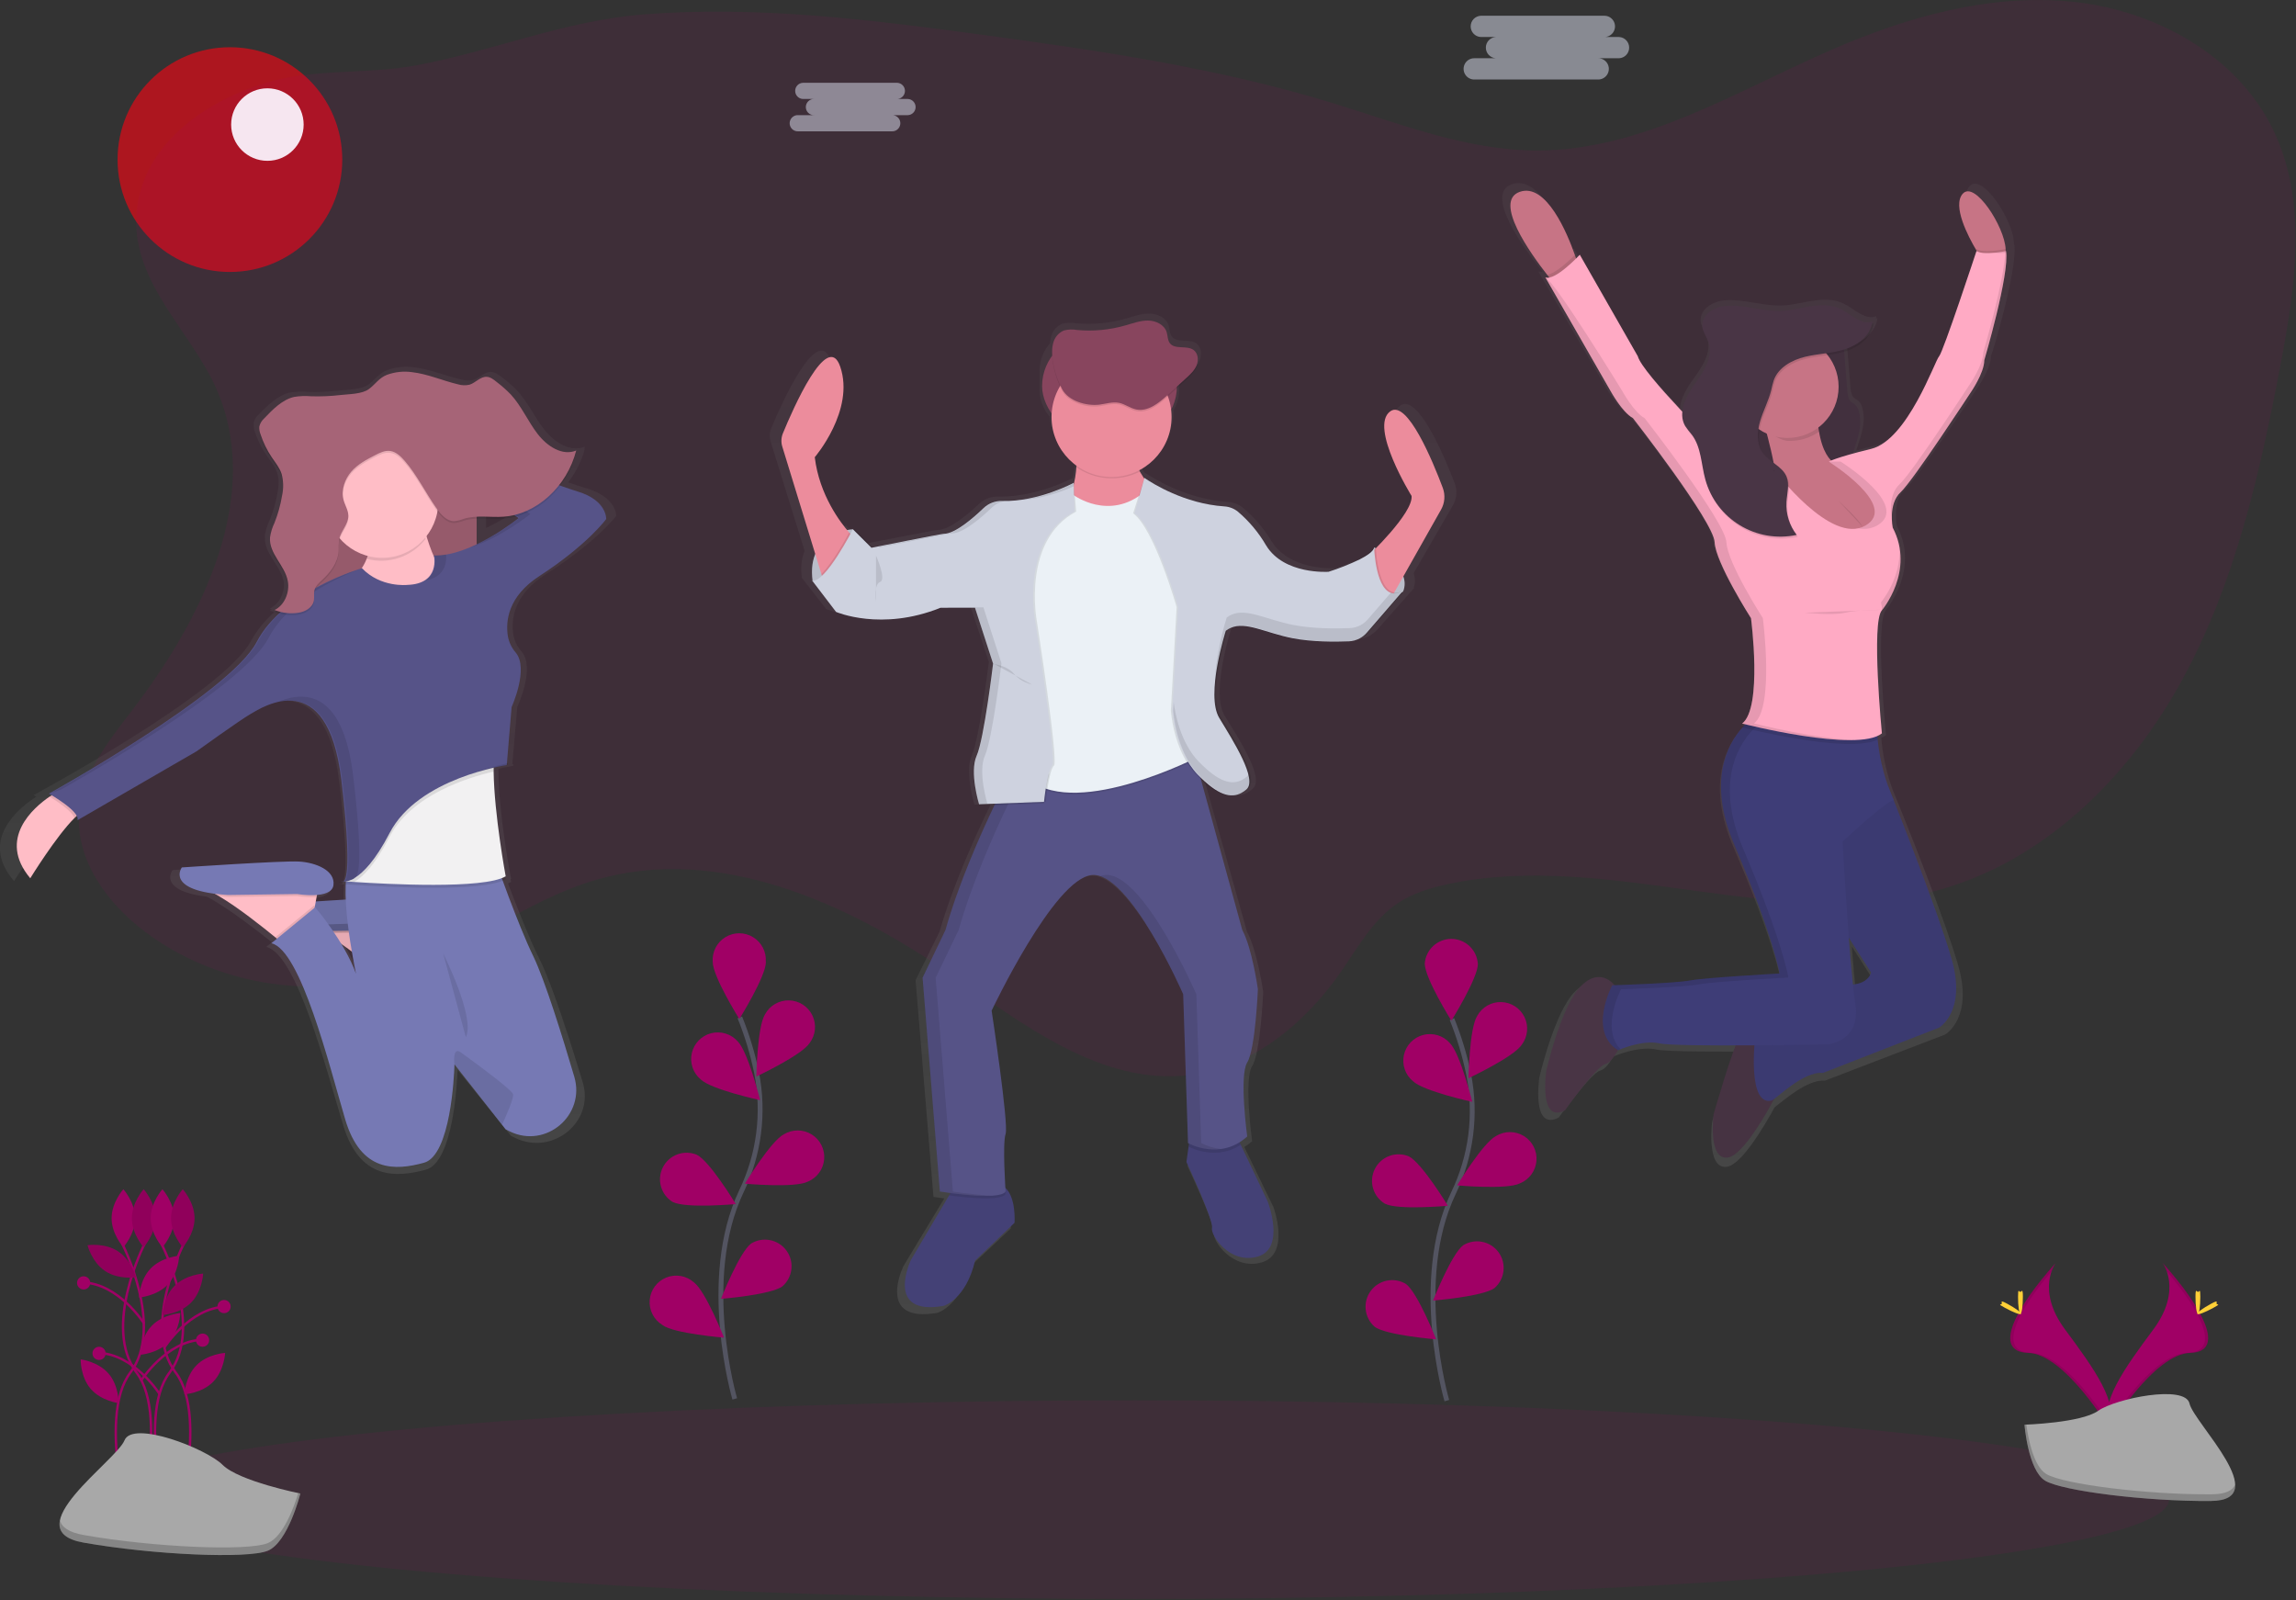 <?xml version="1.0" encoding="UTF-8"?>
<svg width="950px" height="662px" viewBox="0 0 950 662" version="1.1" xmlns="http://www.w3.org/2000/svg" xmlns:xlink="http://www.w3.org/1999/xlink">
    <rect x="0" y="0" width="950" height="662" fill="#333333" stroke="none"/>
    <!-- Generator: Sketch 52.6 (67491) - http://www.bohemiancoding.com/sketch -->
    <title>rep-specta</title>
    <desc>Created with Sketch.</desc>
    <defs>
        <linearGradient x1="49.983%" y1="100.014%" x2="49.983%" y2="0.005%" id="linearGradient-1">
            <stop stop-color="#808080" stop-opacity="0.25" offset="0%"></stop>
            <stop stop-color="#808080" stop-opacity="0.12" offset="54%"></stop>
            <stop stop-color="#808080" stop-opacity="0.1" offset="100%"></stop>
        </linearGradient>
        <linearGradient x1="49.5%" y1="61.148%" x2="49.5%" y2="39.148%" id="linearGradient-2">
            <stop stop-color="#808080" stop-opacity="0.25" offset="0%"></stop>
            <stop stop-color="#808080" stop-opacity="0.12" offset="54%"></stop>
            <stop stop-color="#808080" stop-opacity="0.1" offset="100%"></stop>
        </linearGradient>
        <linearGradient x1="49.992%" y1="100.019%" x2="49.992%" y2="0.007%" id="linearGradient-3">
            <stop stop-color="#808080" stop-opacity="0.25" offset="0%"></stop>
            <stop stop-color="#808080" stop-opacity="0.12" offset="54%"></stop>
            <stop stop-color="#808080" stop-opacity="0.1" offset="100%"></stop>
        </linearGradient>
        <linearGradient x1="49.998%" y1="99.994%" x2="49.998%" y2="-3.23460403e-05%" id="linearGradient-4">
            <stop stop-color="#808080" stop-opacity="0.25" offset="0%"></stop>
            <stop stop-color="#808080" stop-opacity="0.12" offset="54%"></stop>
            <stop stop-color="#808080" stop-opacity="0.1" offset="100%"></stop>
        </linearGradient>
    </defs>
    <g id="Page-1" stroke="none" stroke-width="1" fill="none" fill-rule="evenodd">
        <g id="rep-specta" transform="translate(-1, 0)">
            <circle id="Oval" fill="#AD161F" cx="96.13" cy="66.03" r="46.49"></circle>
            <circle id="Oval-Copy" fill="#FFFFFF" cx="111.64" cy="51.54" r="15"></circle>
            <path d="M90.45,160.67 C109.97,204.76 85.07,255.53 55.76,293.76 C45.95,306.58 35.12,320.02 33.76,336.1 C32.12,355.77 45.44,373.85 61.24,385.67 C90.06,407.21 129.42,413.87 163.72,403 C193.36,393.61 218.28,372.4 248.18,363.85 C298.18,349.53 351.18,373.27 394,402.85 C424.31,423.76 456.77,449.24 493.31,444.76 C519.02,441.61 540.84,423.56 555.65,402.31 C562.8,392.05 569.02,380.55 579.43,373.63 C585.62,369.51 592.89,367.33 600.16,365.77 C666.55,351.58 737.01,386.21 802.52,368.4 C846.77,356.4 882.05,321.4 903.99,281.13 C925.93,240.86 936.17,195.39 944.7,150.34 C950.76,118.34 955.79,83.77 941.86,54.34 C927.12,23.18 893,4.29 858.71,0.75 C824.42,-2.79 790.03,6.98 758.44,20.76 C718.97,38.02 680.28,62.18 637.2,62.26 C607.86,62.32 579.88,51.06 551.83,42.47 C504.93,28.12 456.16,20.99 407.56,14.41 C361.03,8.11 314.04,2.25 267.23,5.97 C234.11,8.6 204.86,21.26 172.72,27.12 C151.77,30.94 130.72,28.12 110.16,34.52 C84.84,42.44 58.8,60.79 57.4,89.69 C56.08,117.2 80.1,137.28 90.45,160.67 Z" id="Path" fill="#A00065" opacity="0.1"></path>
            <path d="M602.9,199.93 C598.63,188.8 587.62,162.64 580.37,167.83 C571.21,174.39 589.53,203.37 589.53,203.37 C590.05,208.69 579.75,219.76 574.23,225.28 C574.23,224.84 574.23,224.59 574.23,224.59 C574.177,224.8 574.097,225.002 573.99,225.19 L573.53,224.94 C573.407,225.381 573.185,225.788 572.88,226.13 C572.88,225.38 572.83,224.94 572.83,224.94 C571.77,229.43 553.27,235.12 553.27,235.12 C553.27,235.12 552.77,235.12 551.91,235.12 C546.77,235.12 533.39,233.96 527.19,224.04 C523.983,218.666 519.881,213.88 515.06,209.89 C513.409,208.596 511.404,207.836 509.31,207.71 C492.18,206.61 478.31,197.94 475.54,196.09 L475.03,195.74 L474.92,196.06 C474.27,195.13 473.64,194.14 473.05,193.12 L472.75,192.57 C481.205,188.326 486.559,179.691 486.6,170.23 C486.6,170.06 486.6,169.88 486.6,169.71 C488.107,167.105 488.9,164.149 488.9,161.14 L488.9,158.14 L492.81,154.66 C494.6,153.07 496.45,151.39 497.36,149.2 C497.725,148.314 497.889,147.357 497.84,146.4 C498.018,144.733 497.322,143.091 496,142.06 C493,139.99 488,142.06 485.83,139.18 C484.83,137.88 485.01,136.11 484.52,134.58 C483.52,131.47 479.92,129.79 476.59,129.74 C473.26,129.69 470.07,130.9 466.87,131.81 C460.147,133.719 453.131,134.376 446.17,133.75 C444.287,133.415 442.355,133.483 440.5,133.95 C438.203,134.9 436.494,136.886 435.9,139.3 C435.653,140.194 435.505,141.113 435.46,142.04 C432.67,145.187 431.127,149.245 431.12,153.45 L431.12,161.14 C431.126,165.245 432.598,169.214 435.27,172.33 C435.908,179.654 439.738,186.325 445.74,190.57 C445.74,190.77 445.74,190.973 445.74,191.18 L445.87,191.26 C445.708,193.644 445.34,196.01 444.77,198.33 L444.77,197.82 C444.77,197.82 430.77,205.27 415.77,205.45 L414.12,205.45 C411.161,205.35 408.284,206.429 406.12,208.45 C401.68,212.63 393.9,219.24 389.12,219.24 C388.12,219.24 362.88,224.17 358.7,224.99 L350.89,217.34 L350.65,217.79 L350.19,217.34 C349.336,217.406 348.487,217.53 347.65,217.71 C343.65,212.97 335.65,201.95 333.8,187.16 C333.8,187.16 351.07,167.49 344.72,149.16 C339.3,133.54 324.37,167.02 320.13,177.11 C319.388,178.871 319.296,180.838 319.87,182.66 L333.9,227.88 C332.564,231.384 332.181,235.18 332.79,238.88 L332.63,238.88 L342.85,251.99 C342.85,251.99 350.54,255.27 362.57,255.21 C371.387,255.224 380.125,253.548 388.31,250.27 L390.68,250.27 L390.23,250.44 L402.4,250.44 L410.14,273.85 C409.88,275.98 406.14,305.71 403.14,312.36 C402.25,314.582 401.847,316.969 401.96,319.36 C402.118,323.954 402.867,328.508 404.19,332.91 L410.97,332.66 L410.71,333.19 C404.97,344.96 395.38,365.93 389.71,385.53 L379.84,405.53 L387.24,495.23 L387.54,495.23 L388.11,495.32 C388.91,495.44 390.11,495.62 391.69,495.82 L391.11,496.82 L374.8,523.82 C374.8,523.82 363.17,547.63 388.9,543.14 C388.9,543.14 398.41,540.38 402.29,524.14 L419.21,508.27 C419.21,508.27 420,497.73 415.21,493.52 C414.91,488.65 414.15,474.43 415.32,471.01 C416.73,466.87 409.32,419.26 409.32,419.26 C409.32,419.26 436.1,363.71 452.32,362.33 C453.509,362.246 454.703,362.403 455.83,362.79 C469.16,367.13 485.31,399.36 490.06,409.39 L490.28,409.85 L490.28,409.94 L490.46,410.33 L490.46,410.44 L490.62,410.78 L490.62,410.87 L490.76,411.18 L490.76,411.25 L490.88,411.5 L490.88,411.6 L490.97,411.79 L490.97,411.87 L491.03,412.01 L491.03,412.09 L491.03,412.18 L491.08,412.3 L493.19,474.75 L493.4,474.86 L493.5,474.86 L493.32,476.15 L492.4,482.6 C492.4,482.6 504.03,507.1 503.32,510.2 C502.61,513.3 511.07,525.73 523.05,522.28 C535.03,518.83 527.9,499.38 527.9,499.38 L516.36,475.6 L515.85,474.54 C517,473.835 518.084,473.028 519.09,472.13 C519.09,472.13 515.57,446.6 519.09,441.08 C522.61,435.56 523.67,410.37 523.67,410.37 C523.67,410.37 521.2,393.12 516.97,385.53 L499.25,322.28 C504.56,327.22 508.69,329.15 512.14,329.02 L512.71,329.02 C514.227,329.049 515.724,328.676 517.05,327.94 C517.762,327.538 518.432,327.066 519.05,326.53 C519.168,326.428 519.278,326.318 519.38,326.2 C524.31,322.06 513.74,305.84 507.75,296.2 C501.98,286.9 509.93,261.63 510.53,259.75 C511.064,259.358 511.637,259.023 512.24,258.75 C513.48,258.219 514.811,257.93 516.16,257.9 C521.9,258.1 528.96,261.4 537.7,263.06 C543.774,264.093 549.929,264.572 556.09,264.49 L556.45,264.49 C558.9,264.49 561.12,264.44 562.92,264.37 C564.562,264.305 566.169,263.871 567.62,263.1 C568.864,262.375 569.99,261.464 570.96,260.4 L586.3,243.07 L585.9,243.26 C586.643,241.295 586.643,239.125 585.9,237.16 L602.11,209.16 C603.768,206.365 604.059,202.966 602.9,199.93 Z" id="Path" fill="url(#linearGradient-1)"></path>
            <path d="M420.78,505.9 L404.45,521.55 C400.71,537.55 391.52,540.26 391.52,540.26 C366.69,544.68 377.91,521.26 377.91,521.26 L393.66,494.61 L395.6,491.32 C395.6,491.32 406.83,487.92 414.31,489.96 C415.254,490.219 416.127,490.691 416.86,491.34 C421.55,495.41 420.78,505.9 420.78,505.9 Z" id="Path" fill="#444176"></path>
            <path d="M521.47,519.85 C509.9,523.25 501.74,511.01 502.47,507.94 C503.2,504.87 491.9,480.76 491.9,480.76 L492.78,474.4 L493.6,468.51 L512.6,469.87 L514.39,473.63 L525.53,497.08 C525.53,497.08 533.04,516.45 521.47,519.85 Z" id="Path" fill="#444176"></path>
            <path d="M417.04,494 C415.25,497.07 400.74,495.52 393.67,494.56 L395.61,491.27 C395.61,491.27 406.84,487.87 414.32,489.91 C415.264,490.169 416.137,490.641 416.87,491.29 C416.97,492.95 417.04,494 417.04,494 Z" id="Path" fill="#000000" opacity="0.1"></path>
            <path d="M514.41,473.61 C504.68,480.09 494.32,475.19 492.76,474.38 L493.58,468.49 L512.58,469.85 L514.41,473.61 Z" id="Path" fill="#000000" opacity="0.1"></path>
            <path d="M517.05,439.57 C513.65,445.01 517.05,470.19 517.05,470.19 C505.82,480.4 492.56,472.91 492.56,472.91 L490.56,411.34 C490.56,411.34 468.45,360.65 452.8,362.01 C437.15,363.37 411.3,418.14 411.3,418.14 C411.3,418.14 418.44,465.08 417.08,469.14 C415.72,473.2 417.08,492.95 417.08,492.95 C414.7,497.03 389.87,492.95 389.87,492.95 L382.73,404.5 L392.21,384.76 C397.66,365.44 406.92,344.76 412.46,333.16 C415.21,327.39 417.05,323.87 417.05,323.87 L435.15,320.1 L493.9,307.92 L515.01,384.76 C519.09,392.24 521.47,409.25 521.47,409.25 C521.47,409.25 520.45,434.13 517.05,439.57 Z" id="Path" fill="#565387"></path>
            <g id="Group" opacity="0.1" transform="translate(382, 307)" fill="#000000">
                <path d="M116,165.91 L114,104.34 C114,104.34 91.89,53.65 76.24,55.01 C75.54,55.078 74.852,55.233 74.19,55.47 C89.45,60.54 108.56,104.34 108.56,104.34 L110.56,165.91 C114.732,168.036 119.436,168.894 124.09,168.38 C121.269,168.041 118.53,167.204 116,165.91 Z" id="Path"></path>
                <path d="M13.27,185.98 L6.13,97.53 L15.65,77.76 C21.1,58.44 30.36,37.76 35.9,26.16 C38.65,20.39 40.49,16.87 40.49,16.87 L58.59,13.1 L112.22,1.95 L111.93,0.88 L53.15,13.1 L35.05,16.87 C35.05,16.87 33.21,20.39 30.46,26.16 C24.9,37.76 15.66,58.48 10.21,77.76 L0.69,97.49 L7.83,185.94 C7.83,185.94 21.39,188.17 29.43,187.68 C24.018,187.386 18.625,186.819 13.27,185.98 Z" id="Path"></path>
            </g>
            <path d="M353.9,218.97 C353.9,218.97 334.51,219.97 337.23,240.4 L342.67,241.08 L350.83,232.24 L354.91,224.76 L354.91,223.06 L353.9,218.97 Z" id="Path" fill="#CED2DF"></path>
            <path d="M353.9,218.97 C353.9,218.97 334.51,219.97 337.23,240.4 L342.67,241.08 L350.83,232.24 L354.91,224.76 L354.91,223.06 L353.9,218.97 Z" id="Path" fill="#000000" opacity="0.1"></path>
            <path d="M569.61,226.45 C569.61,226.45 585.61,234.95 581.52,244.82 L576.42,246.82 L569.62,243.08 L568.62,234.24 L569.3,228.12 L569.61,226.45 Z" id="Path" fill="#CED2DF"></path>
            <path d="M569.61,226.45 C569.61,226.45 585.61,234.95 581.52,244.82 L576.42,246.82 L569.62,243.08 L568.62,234.24 L569.3,228.12 L569.61,226.45 Z" id="Path" fill="#000000" opacity="0.1"></path>
            <rect id="Rectangle" fill="#88455E" x="432.18" y="138.68" width="55.79" height="42.18" rx="21.09"></rect>
            <path d="M353.77,221.86 L341.86,240.86 L340.86,237.48 L324.68,184.76 C324.127,182.963 324.215,181.029 324.93,179.29 C329.02,169.35 343.44,136.29 348.67,151.74 C354.79,169.74 338.12,189.16 338.12,189.16 C340.02,204.92 348.87,216.34 352.35,220.3 C353.23,221.33 353.77,221.86 353.77,221.86 Z" id="Path" fill="#EC8C9C"></path>
            <path d="M567.06,230.02 C567.06,230.02 585.77,212.33 585.06,205.19 C585.06,205.19 567.37,176.62 576.22,170.19 C583.22,165.07 593.85,190.87 597.97,201.84 C599.072,204.798 598.813,208.092 597.26,210.84 L574.9,250.43 L567.06,230.02 Z" id="Path" fill="#EC8C9C"></path>
            <path d="M445.95,180.7 C445.95,180.7 449.35,202.47 439.49,210.64 C429.63,218.81 467.73,218.76 467.73,218.76 L481.34,206.17 C481.34,206.17 465.69,191.54 470.45,180.66 L445.95,180.7 Z" id="Path" fill="#EC8C9C"></path>
            <path d="M445.27,205.53 C445.27,205.53 459.9,216.42 474.52,204.17 L498.33,253.5 L496.97,313.71 C496.97,313.71 447.64,339.22 427.23,323.58 C406.82,307.94 423.83,299.77 423.83,299.77 L419.07,253.51 L424.17,223.57 C424.17,223.57 433.35,209.28 434.04,209.28 C434.73,209.28 445.27,205.53 445.27,205.53 Z" id="Path" fill="#000000" opacity="0.1"></path>
            <path d="M445.27,204.85 C445.27,204.85 459.9,215.76 474.53,203.49 L498.34,252.82 L496.98,313.03 C496.98,313.03 447.65,338.54 427.24,322.9 C406.83,307.26 423.84,299.09 423.84,299.09 L419.08,252.83 L424.18,222.89 C424.18,222.89 433.36,208.6 434.05,208.6 C434.74,208.6 445.27,204.85 445.27,204.85 Z" id="Path" fill="#EBF1F6"></path>
            <path d="M445.27,199.76 C445.27,199.76 431.4,207.66 416.34,207.27 C413.486,207.181 410.716,208.24 408.65,210.21 C404.36,214.33 396.85,220.85 392.2,220.85 C391.2,220.85 362.26,226.63 362.26,226.63 L354.61,218.98 C354.61,218.98 343.21,241.26 337.77,240.24 L347.64,253.17 C347.64,253.17 366.35,261.33 390.84,251.47 L405.13,251.47 L412.61,274.6 C412.61,274.6 408.87,305.9 405.81,312.7 C402.75,319.5 406.81,332.77 406.81,332.77 L433.68,331.77 C433.68,331.77 435.04,318.5 437.08,316.77 C439.12,315.04 429.94,256.56 429.94,256.56 C429.94,256.56 423.82,223.56 446.27,211.66 L445.27,199.76 Z" id="Path" fill="#000000" opacity="0.1"></path>
            <path d="M435.14,320.14 C434.15,324.176 433.445,328.276 433.03,332.41 L412.46,333.19 C415.21,327.42 417.05,323.9 417.05,323.9 L435.14,320.14 Z" id="Path" fill="#000000" opacity="0.1"></path>
            <path d="M353.77,221.86 L341.86,240.86 L340.86,237.48 C345.23,233.14 350.35,224.07 352.39,220.29 C353.23,221.33 353.77,221.86 353.77,221.86 Z" id="Path" fill="#000000" opacity="0.1"></path>
            <path d="M445.27,199.76 C445.27,199.76 430.71,207.66 415.66,207.27 C412.806,207.181 410.036,208.24 407.97,210.21 C403.68,214.33 396.17,220.85 391.52,220.85 C390.52,220.85 361.58,226.63 361.58,226.63 L353.9,218.97 C353.9,218.97 342.5,241.25 337.06,240.23 L346.93,253.16 C346.93,253.16 365.64,261.32 390.13,251.46 L404.42,251.46 L411.9,274.58 C411.9,274.58 408.16,305.88 405.1,312.68 C402.04,319.48 406.1,332.75 406.1,332.75 L432.97,331.75 C432.97,331.75 434.33,318.48 436.37,316.75 C438.41,315.02 429.23,256.54 429.23,256.54 C429.23,256.54 423.11,223.54 445.56,211.64 L445.27,199.76 Z" id="Path" fill="#CED2DF"></path>
            <path d="M474.53,197.7 C474.53,197.7 488.41,208.28 506.94,209.5 C508.967,209.627 510.906,210.378 512.49,211.65 C517.163,215.615 521.124,220.35 524.2,225.65 C531.68,237.9 550.05,236.54 550.05,236.54 C550.05,236.54 567.91,230.93 568.93,226.54 C568.93,226.54 569.44,250.54 580.67,244.74 L565.9,261.76 C564.018,263.933 561.322,265.232 558.45,265.35 C552.9,265.57 543.26,265.64 535.12,264.06 C522.87,261.68 514.03,255.9 507.57,261 C507.57,261 499.07,287.53 504.85,297.06 C510.63,306.59 520.85,322.57 516.08,326.66 C511.31,330.75 505.53,330.4 496.01,320.54 C486.49,310.68 485.46,294.01 485.46,294.01 L487.84,251.15 C487.84,251.15 478.66,218.83 469.84,212.37 L474.53,197.7 Z" id="Path" fill="#000000" opacity="0.1"></path>
            <path d="M582.02,244.31 L567.21,261.4 C566.226,262.534 565.008,263.441 563.64,264.06 C562.424,264.609 561.113,264.918 559.78,264.97 C554.23,265.2 544.59,265.27 536.45,263.68 C524.99,261.45 516.51,256.25 510.17,259.76 C509.721,260.008 509.292,260.292 508.89,260.61 C508.89,260.61 500.39,287.14 506.17,296.67 C511.95,306.2 522.17,322.18 517.4,326.27 C516.602,326.972 515.706,327.555 514.74,328 C510.46,329.93 505.15,328.26 497.33,320.15 C487.81,310.28 486.78,293.62 486.78,293.62 L489.16,250.76 C489.16,250.76 479.98,218.44 471.16,211.98 L475.05,198.03 C477.73,199.85 491.11,208.4 507.65,209.49 C509.677,209.617 511.616,210.368 513.2,211.64 C517.873,215.605 521.833,220.34 524.91,225.64 C532.39,237.89 550.76,236.53 550.76,236.53 C555.164,235.125 559.464,233.414 563.63,231.41 C566.24,230.13 568.54,228.73 569.63,227.41 C569.936,227.065 570.158,226.655 570.28,226.21 C570.28,226.21 570.8,250.09 582.02,244.31 Z" id="Path" fill="#000000" opacity="0.1"></path>
            <path d="M581.34,244.65 L566.54,261.76 C565.726,262.699 564.751,263.485 563.66,264.08 C562.262,264.839 560.709,265.267 559.12,265.33 C553.57,265.56 543.93,265.63 535.79,264.04 C524.74,261.89 516.45,256.97 510.2,259.78 C509.486,260.091 508.814,260.491 508.2,260.97 C508.2,260.97 499.7,287.5 505.48,297.03 C511.26,306.56 521.48,322.54 516.71,326.63 C516.093,327.161 515.423,327.627 514.71,328.02 C510.31,330.45 504.87,329.02 496.62,320.51 C487.1,310.64 486.07,293.98 486.07,293.98 L488.45,251.12 C488.45,251.12 479.27,218.8 470.45,212.34 L474.53,197.71 L475.02,198.05 C477.7,199.87 491.08,208.42 507.62,209.51 C509.647,209.637 511.586,210.388 513.17,211.66 C517.843,215.625 521.803,220.36 524.88,225.66 C532.36,237.91 550.73,236.55 550.73,236.55 C555.134,235.145 559.434,233.434 563.6,231.43 C566.69,229.85 569.21,228.12 569.6,226.54 C569.6,226.54 569.6,226.85 569.6,227.4 C569.9,231.53 571.4,249.76 581.34,244.65 Z" id="Path" fill="#CED2DF"></path>
            <path d="M470.75,181.21 L445.75,181.21 C446.3,185.185 446.457,189.204 446.22,193.21 C453.997,198.682 464.16,199.413 472.64,195.11 C470.24,190.67 468.78,185.63 470.75,181.21 Z" id="Path" fill="#000000" opacity="0.1"></path>
            <circle id="Oval" fill="#EC8C9C" cx="460.92" cy="172.53" r="24.83"></circle>
            <path d="M455.76,168.11 C458.53,167.78 461.3,166.8 464.03,167.35 C466.51,167.85 468.62,169.56 471.1,170.08 C475.88,171.08 480.32,167.56 483.93,164.28 L491.73,157.18 C493.46,155.61 495.24,153.96 496.13,151.8 C497.02,149.64 496.71,146.8 494.81,145.44 C491.96,143.44 487.05,145.44 484.99,142.6 C484.06,141.32 484.2,139.6 483.72,138.07 C482.72,135.01 479.28,133.34 476.06,133.3 C472.84,133.26 469.76,134.44 466.68,135.3 C460.192,137.182 453.407,137.83 446.68,137.21 C444.864,136.878 442.998,136.942 441.21,137.4 C438.978,138.353 437.33,140.308 436.77,142.67 C435.23,148.11 437.86,156.88 440.5,161.75 C443.14,166.62 450.49,168.76 455.76,168.11 Z" id="Path" fill="#000000" opacity="0.1"></path>
            <path d="M455.76,167.43 C458.53,167.1 461.3,166.12 464.03,166.67 C466.51,167.17 468.62,168.88 471.1,169.4 C475.88,170.4 480.32,166.88 483.93,163.6 L491.73,156.5 C493.46,154.93 495.24,153.28 496.13,151.12 C497.02,148.96 496.71,146.12 494.81,144.76 C491.96,142.76 487.05,144.76 484.99,141.92 C484.06,140.64 484.2,138.92 483.72,137.39 C482.72,134.33 479.28,132.66 476.06,132.62 C472.84,132.58 469.76,133.76 466.68,134.62 C460.192,136.502 453.407,137.15 446.68,136.53 C444.864,136.198 442.998,136.262 441.21,136.72 C438.978,137.673 437.33,139.628 436.77,141.99 C435.23,147.43 437.86,156.2 440.5,161.07 C443.14,165.94 450.49,168.03 455.76,167.43 Z" id="Path" fill="#88455E"></path>
            <path d="M412.45,274.76 C412.45,274.76 417.89,275.44 420.61,278.84 C423.33,282.24 428.09,283.26 428.09,283.26" id="Path" fill="#000000" opacity="0.1"></path>
            <path d="M363.46,229.85 C363.46,229.85 367.9,239.76 365.16,240.76 C362.42,241.76 363.46,248.92 363.46,248.92" id="Path" fill="#000000" opacity="0.1"></path>
            <g id="Group" opacity="0.1" transform="translate(364, 199)" fill="#000000">
                <path d="M0.99,27.45 C0.99,27.45 29.9,21.67 30.9,21.67 C35.56,21.67 43.06,15.15 47.35,11.03 C48.655,9.78 50.26,8.888 52.01,8.44 L51.64,8.44 C48.786,8.351 46.016,9.41 43.95,11.38 C39.66,15.5 32.15,22.02 27.5,22.02 C26.69,22.02 8.19,25.69 0.68,27.18 L0.99,27.45 Z" id="Path"></path>
                <path d="M81.31,2.19 L81.31,0.92 C74.355,4.466 66.871,6.861 59.15,8.01 C66.811,7.328 74.303,5.361 81.31,2.19 Z" id="Path"></path>
                <path d="M45.56,133.58 C45.56,133.58 41.48,120.31 44.56,113.51 C47.64,106.71 51.36,75.41 51.36,75.41 L43.9,52.28 L29.57,52.28 L28.7,52.62 L40.45,52.62 L47.9,75.76 C47.9,75.76 44.16,107.06 41.1,113.86 C38.04,120.66 42.1,133.93 42.1,133.93 L68.97,132.93 L68.97,132.72 L45.56,133.58 Z" id="Path"></path>
            </g>
            <g id="Group" opacity="0.1" transform="translate(486, 244)" fill="#000000">
                <path d="M31.05,77.19 C30.433,77.721 29.763,78.187 29.05,78.58 C24.65,81.01 19.21,79.58 10.96,71.07 C3.4,63.24 1.2,51.07 0.61,46.46 L0.41,49.98 C0.41,49.98 1.41,66.65 10.96,76.51 C19.21,85.05 24.65,86.45 29.05,84.02 C29.763,83.627 30.433,83.161 31.05,82.63 C32.48,81.4 32.56,79.09 31.81,76.21 C31.624,76.584 31.366,76.917 31.05,77.19 Z" id="Path"></path>
                <path d="M90.53,1.16 L80.9,12.29 C80.086,13.229 79.111,14.015 78.02,14.61 C76.622,15.369 75.069,15.797 73.48,15.86 C67.93,16.09 58.29,16.16 50.15,14.57 C39.1,12.42 30.81,7.5 24.56,10.31 C23.846,10.621 23.174,11.021 22.56,11.5 C22.56,11.5 17.07,28.64 17.91,40.31 C18.56,29.4 22.56,16.94 22.56,16.94 C23.174,16.461 23.846,16.061 24.56,15.75 C30.82,12.94 39.1,17.86 50.15,20.01 C58.29,21.59 67.92,21.52 73.48,21.3 C75.069,21.237 76.622,20.809 78.02,20.05 C79.108,19.464 80.084,18.688 80.9,17.76 L95.71,0.67 C94.156,1.638 92.238,1.819 90.53,1.16 Z" id="Path"></path>
            </g>
            <path d="M141.64,367.65 C141.884,367.886 142.253,367.935 142.55,367.77 C142.242,367.775 141.936,367.735 141.64,367.65 Z" id="Path" fill="url(#linearGradient-2)"></path>
            <path d="M243.55,202 C241.75,201.48 239.18,200.63 236.09,199.55 C239.301,195.419 241.651,190.685 243,185.63 L242.74,185.73 C242.83,185.42 242.92,185.12 243,184.8 C237.07,187.21 230.51,183.13 226.33,177.89 C222.15,172.65 219.33,166.15 214.75,161.33 C212.841,159.413 210.789,157.644 208.61,156.04 C207.26,155.04 205.81,153.91 204.16,153.86 C201.49,153.78 199.4,156.4 196.83,157.17 C195.139,157.551 193.378,157.485 191.72,156.98 C185.09,155.46 178.72,152.65 171.95,151.91 C168.328,151.463 164.651,151.877 161.22,153.12 C157.82,154.41 156.27,156.98 153.52,159.04 C150.52,161.25 144.66,161.2 141.17,161.59 C136.935,162.074 132.671,162.251 128.41,162.12 C125.962,161.908 123.496,161.998 121.07,162.39 C116,163.5 111.93,167.53 108.13,171.39 C107.093,172.263 106.346,173.432 105.99,174.74 C105.941,175.108 105.941,175.482 105.99,175.85 C105.952,176.858 106.125,177.863 106.5,178.8 C107.67,182.271 109.323,185.56 111.41,188.57 C112.96,190.79 114.77,192.88 115.65,195.51 C116.067,196.803 116.286,198.152 116.3,199.51 C116.257,200.953 116.106,202.39 115.85,203.81 C115.179,207.736 114.076,211.576 112.56,215.26 C111.619,217.151 110.972,219.174 110.64,221.26 C110.611,221.686 110.611,222.114 110.64,222.54 C110.39,229.14 117.05,233.89 118.34,240.45 C118.446,240.994 118.51,241.546 118.53,242.1 C118.39,246.19 116.06,250.19 112.62,251.78 C112.92,251.9 113.23,252 113.54,252.1 C113.244,252.286 112.937,252.453 112.62,252.6 C113.25,252.84 113.89,253.05 114.54,253.22 C110.63,256.625 107.345,260.686 104.83,265.22 C93.26,286.76 14.9,328.95 14.9,328.95 L16.06,329.61 L15.12,330.22 C8.34,334.73 -7.57,347.88 6.81,364.51 C6.81,364.51 18.04,346.79 25.91,339.24 C26.26,338.9 26.61,338.59 26.91,338.3 C27.26,338.838 27.368,339.498 27.21,340.12 L78.73,311.17 C78.73,311.17 97.04,298.35 102.15,295.46 C105.747,293.219 109.661,291.534 113.76,290.46 L113.16,290.71 C115.086,290.18 117.072,289.898 119.07,289.87 C128.19,290.01 138.07,296.69 141.32,323.14 C145.68,358.56 143.66,364.95 142.26,365.82 C142.087,365.807 141.917,365.777 141.75,365.73 C141.793,365.768 141.84,365.801 141.89,365.83 C141.7,365.817 141.513,365.783 141.33,365.73 C141.535,365.918 141.823,365.986 142.09,365.91 C142.281,365.968 142.488,365.943 142.66,365.84 C142.89,365.853 143.12,365.853 143.35,365.84 C143.35,366.167 143.327,366.5 143.28,366.84 C143.21,366.84 142.87,367.03 143.28,367.05 C143.17,369.05 143.18,371.22 143.28,373.49 C138.75,373.74 134.22,374.01 130.28,374.25 L130.63,372.38 L130.79,371.54 C134.27,371.26 137.57,370.24 137.96,367.42 C138.81,361.22 130.3,357.91 123.06,357.5 C115.82,357.09 72.4,359.98 72.4,359.98 C72.4,359.98 65.89,368.41 86.54,370.98 C87.153,371.3 87.79,371.633 88.45,371.98 C96.54,376.59 107.51,385.08 112.77,389.26 L113.5,389.84 L111.14,391.76 C123.91,394.65 136.26,443.45 143.07,465.76 C149.88,488.07 164.78,487.26 177.13,483.95 C188.7,480.85 190.13,447.25 190.32,443.03 L190.32,442.6 L210.9,468.02 L212.46,469.95 C213.06,470.263 213.653,470.557 214.24,470.83 C229.82,478.24 247.03,464.03 242.14,447.83 C237.19,431.5 229.51,407.35 224.39,397.14 C220.1,388.59 214.56,374.39 211.2,365.5 C211.636,365.325 212.061,365.121 212.47,364.89 C212.47,364.89 212.39,364.49 212.26,363.76 L212.47,363.65 C212.47,363.65 207.47,337.93 207.25,319.65 C207.25,319.33 207.25,318.997 207.25,318.65 C207.25,318.45 207.25,318.25 207.25,318.06 C210.97,317.21 213.33,316.88 213.33,316.88 L213.4,316.08 L212.97,316.17 L215.04,292.48 C215.04,292.48 222.64,276.31 216.82,269.58 C215.051,267.612 213.869,265.186 213.41,262.58 C212.41,256.39 213.41,246.06 226.96,237.48 C247.82,224.25 255.96,213.48 255.96,213.48 C255.96,213.48 256.32,205.76 243.55,202 Z M202.12,218.44 L202.12,207.49 C205.99,207.3 209.94,207.75 213.83,207.49 C215.74,207.357 217.632,207.038 219.48,206.54 L220.42,207.19 C214.729,211.568 208.595,215.338 202.12,218.44 Z M142.97,390.08 C144.5,391.14 146.04,392.24 147.55,393.35 C148.49,398.75 149.32,402.56 149.38,402.83 C147.654,398.386 145.508,394.116 142.97,390.08 Z" id="Shape" fill="url(#linearGradient-3)" fill-rule="nonzero"></path>
            <path d="M176.03,381.08 L175.13,385.97 L174.44,389.71 L173.18,396.55 L160.96,405.1 C160.96,405.1 159.86,404.16 158.04,402.67 C153.04,398.55 142.51,390.19 134.78,385.67 C132.794,384.402 130.644,383.409 128.39,382.72 L176.03,381.08 Z" id="Path" fill="#FFBDC6"></path>
            <path d="M176.03,381.08 L175.13,385.97 C172.436,386.12 169.734,385.982 167.07,385.56 L138.56,385.97 C137.21,385.89 135.95,385.78 134.77,385.66 C132.784,384.392 130.634,383.399 128.38,382.71 L176.03,381.08 Z" id="Path" fill="#000000" opacity="0.1"></path>
            <path d="M167.07,384.76 C167.07,384.76 181.33,387.2 182.14,381.09 C182.95,374.98 174.81,371.76 167.9,371.3 C160.99,370.84 119.42,373.76 119.42,373.76 C119.42,373.76 112.09,383.53 138.56,385.16 L167.07,384.76 Z" id="Path" fill="#7679B4"></path>
            <path d="M176.03,381.08 L175.13,385.97 L174.44,389.71 L173.18,396.55 L160.96,405.1 C160.96,405.1 159.86,404.16 158.04,402.67 C153.04,398.55 142.51,390.19 134.78,385.67 C132.794,384.402 130.644,383.409 128.39,382.72 L176.03,381.08 Z" id="Path" fill="#000000" opacity="0.1"></path>
            <path d="M176.03,381.08 L175.13,385.97 C172.436,386.12 169.734,385.982 167.07,385.56 L138.56,385.97 C137.21,385.89 135.95,385.78 134.77,385.66 C132.784,384.392 130.634,383.399 128.38,382.71 L176.03,381.08 Z" id="Path" fill="#000000" opacity="0.1"></path>
            <path d="M167.07,384.76 C167.07,384.76 181.33,387.2 182.14,381.09 C182.95,374.98 174.81,371.76 167.9,371.3 C160.99,370.84 119.42,373.76 119.42,373.76 C119.42,373.76 112.09,383.53 138.56,385.16 L167.07,384.76 Z" id="Path" fill="#000000" opacity="0.1"></path>
            <rect id="Rectangle" fill="#A66477" x="123.69" y="183.95" width="74.53" height="88.38"></rect>
            <rect id="Rectangle" fill="#000000" opacity="0.1" x="123.69" y="183.95" width="74.53" height="88.38"></rect>
            <path d="M36.33,335.26 C35.1,335.57 33.54,336.75 31.79,338.47 C24.26,345.91 13.52,363.36 13.52,363.36 C-0.24,346.98 14.99,334.03 21.52,329.58 C23.1,328.5 24.16,327.92 24.16,327.92 L36.33,335.26 Z" id="Path" fill="#FFBDC6"></path>
            <path d="M175.22,211.85 C175.22,211.85 178.89,237.51 191.51,243.62 C204.13,249.73 175.22,261.13 175.22,261.13 L135.71,246.47 C135.71,246.47 158.11,239.14 153.63,217.55 L175.22,211.85 Z" id="Path" fill="#FFBDC6"></path>
            <path d="M132.9,366.21 L132,371.1 L131.31,374.84 L130.05,381.68 L117.83,390.23 C117.83,390.23 116.73,389.29 114.91,387.8 C109.91,383.68 99.38,375.32 91.65,370.8 C89.664,369.532 87.514,368.539 85.26,367.85 L132.9,366.21 Z" id="Path" fill="#FFBDC6"></path>
            <path d="M132.9,366.21 L132,371.1 C129.306,371.25 126.604,371.112 123.94,370.69 L95.43,371.1 C94.08,371.02 92.82,370.91 91.64,370.79 C89.654,369.522 87.504,368.529 85.25,367.84 L132.9,366.21 Z" id="Path" fill="#000000" opacity="0.1"></path>
            <path d="M123.9,369.88 C123.9,369.88 138.16,372.32 138.97,366.21 C139.78,360.1 131.64,356.84 124.71,356.44 C117.78,356.04 76.24,358.88 76.24,358.88 C76.24,358.88 68.91,368.65 95.38,370.28 L123.9,369.88 Z" id="Path" fill="#7679B4"></path>
            <path d="M131.27,374.85 L130.01,381.69 L117.79,390.24 C117.79,390.24 116.69,389.3 114.87,387.81 L131.03,374.56 L131.27,374.85 Z" id="Path" fill="#000000" opacity="0.1"></path>
            <path d="M211.9,468.09 C211.34,467.817 210.773,467.527 210.2,467.22 L208.71,465.32 L189.03,440.32 L189.03,440.76 C188.9,444.91 187.48,478.01 176.42,481.06 C164.61,484.32 150.35,485.13 143.84,463.14 C137.33,441.15 125.51,393.09 113.29,390.24 L131.41,375.37 C131.41,375.37 143.41,389.37 148.31,402.85 C148.13,401.99 139.84,363.28 146.68,356.44 L206.14,356.44 C206.14,356.44 215.3,382.58 221.62,395.54 C226.52,405.6 233.87,429.38 238.62,445.47 C243.32,461.39 226.9,475.39 211.9,468.09 Z" id="Path" fill="#7679B4"></path>
            <path d="M210.24,363.76 C201.07,369.19 160.75,366.98 147.61,366.1 L144.04,365.84 C143.65,365.84 144.1,365.62 144.1,365.62 L144.47,361.92 L154.24,337.08 L206.58,306.76 C205.52,309.95 205.16,314.84 205.25,320.45 C205.51,338.43 210.24,363.76 210.24,363.76 Z" id="Path" fill="#000000" opacity="0.1"></path>
            <path d="M210.24,362.55 C201.07,367.98 160.75,365.77 147.61,364.89 L144.04,364.63 L143.45,364.63 L144.1,364.46 L147.32,363.61 L154.24,335.91 L206.58,305.57 C205.52,308.76 205.16,313.65 205.25,319.26 C205.51,337.21 210.24,362.55 210.24,362.55 Z" id="Path" fill="#F2F1F2"></path>
            <path d="M205.25,319.22 C194.61,321.67 171.19,328.88 162.19,346.22 C156.19,357.8 151.19,362.77 147.62,364.85 L144.05,364.59 L144.11,364.37 L147.33,363.52 L154.25,335.82 L206.59,305.48 C205.51,308.76 205.16,313.61 205.25,319.22 Z" id="Path" fill="#000000" opacity="0.1"></path>
            <path d="M24.11,327.93 L36.33,335.26 C35.1,335.57 33.54,336.75 31.79,338.47 C30.79,335.47 24.37,331.35 21.47,329.59 C23.05,328.51 24.11,327.93 24.11,327.93 Z" id="Path" fill="#000000" opacity="0.1"></path>
            <path d="M141.9,365.1 C141.62,365.256 141.271,365.211 141.04,364.99 C141.32,365.069 141.609,365.106 141.9,365.1 Z" id="Path" fill="#000000" opacity="0.1"></path>
            <path d="M169.51,241.99 C169.51,241.99 158.51,243.21 150.77,235.07 C150.77,235.07 118.19,244.44 107.19,265.62 C96.19,286.8 21.25,328.34 21.25,328.34 C21.25,328.34 34.25,335.67 33.06,339.34 L82.34,310.83 C82.34,310.83 99.85,298.2 104.74,295.35 C109.63,292.5 136.51,274.99 142.21,322.64 C147.91,370.29 142.21,364.64 142.21,364.64 C142.21,364.64 150.36,367.49 162.21,344.64 C174.06,321.79 210.68,316.54 210.68,316.54 L212.68,292.54 C212.68,292.54 219.95,276.62 214.38,269.98 C212.681,268.026 211.554,265.642 211.12,263.09 C210.19,256.99 211.12,246.82 224.12,238.37 C244.12,225.37 251.82,214.75 251.82,214.75 C251.82,214.75 252.23,207.01 240.01,203.35 C227.79,199.69 178.1,179.73 178.1,179.73 L176.47,186.65 L215.57,214.35 C215.57,214.35 196.02,230.23 180.57,229.83 C180.51,229.76 183.36,241.58 169.51,241.99 Z" id="Path" fill="#565388"></path>
            <path d="M177.06,223.02 C176.097,219.738 175.345,216.398 174.81,213.02 L153.22,218.76 C154.165,222.88 153.996,227.177 152.73,231.21 C161.751,233.617 171.336,230.386 177.06,223.01 L177.06,223.02 Z" id="Path" fill="#000000" opacity="0.1"></path>
            <circle id="Oval" fill="#FFBDC6" cx="159.13" cy="207.57" r="23.22"></circle>
            <path d="M171.47,154.76 C177.91,155.49 184.04,158.26 190.38,159.76 C191.964,160.257 193.652,160.322 195.27,159.95 C197.73,159.19 199.73,156.61 202.27,156.69 C203.84,156.69 205.27,157.81 206.53,158.84 C208.617,160.424 210.58,162.165 212.4,164.05 C216.77,168.8 219.49,175.2 223.48,180.36 C227.47,185.52 233.76,189.54 239.43,187.17 C235.58,202.17 222.94,213.64 209.28,214.57 C203.83,214.94 198.28,213.81 192.97,215.41 C191.654,215.946 190.265,216.284 188.85,216.41 C185.85,216.41 183.37,213.62 181.47,210.91 C177.03,204.53 173.47,197.29 168.47,191.48 C166.82,189.56 164.87,187.73 162.54,187.38 C160.21,187.03 158.06,188.14 155.98,189.22 C152.55,191 149.04,192.84 146.38,195.88 C143.72,198.92 142.04,203.47 143.14,207.59 C143.73,209.81 145.09,211.81 145.14,214.14 C145.14,217.84 141.92,220.55 141.27,224.14 C141.127,225.656 141.073,227.178 141.11,228.7 C140.82,233.64 137.6,237.7 134.22,240.79 C132.91,242 131.45,243.29 131.07,245.16 C130.81,246.43 131.07,247.78 130.9,249.07 C130.41,252.28 127.21,253.9 124.38,254.32 C121.075,254.804 117.7,254.404 114.6,253.16 C118.6,251.29 120.99,245.96 120.07,241.16 C118.81,234.55 112.17,229.81 112.73,223.07 C113.043,221.006 113.663,219 114.57,217.12 C116.019,213.484 117.072,209.702 117.71,205.84 C118.364,202.868 118.299,199.782 117.52,196.84 C116.67,194.25 114.94,192.19 113.46,190 C111.456,187.023 109.874,183.782 108.76,180.37 C108.356,179.362 108.202,178.271 108.31,177.19 C108.632,175.915 109.329,174.766 110.31,173.89 C113.95,170.08 117.85,166.11 122.69,165.01 C125.003,164.625 127.355,164.534 129.69,164.74 C133.767,164.87 137.849,164.696 141.9,164.22 C145.24,163.83 150.9,163.88 153.72,161.7 C156.35,159.7 157.84,157.15 161.09,155.87 C164.407,154.656 167.971,154.275 171.47,154.76 Z" id="Path" fill="#000000" opacity="0.1"></path>
            <path d="M184.38,394.52 C184.38,394.52 197.82,420.99 193.75,429.14" id="Path" fill="#000000" opacity="0.1"></path>
            <path d="M208.75,465.32 L189.07,440.32 L189.07,440.76 C189.07,440.76 187.93,432.68 191.68,435.4 C199.89,441.34 213.03,451.08 213.31,452.76 C213.59,454.44 210.65,461.18 208.75,465.32 Z" id="Path" fill="#000000" opacity="0.1"></path>
            <g id="Group" opacity="0.1" transform="translate(21, 179)" fill="#000000">
                <path d="M159.9,50.76 C159.9,50.76 161.56,57.64 156.19,61.08 C164.46,59.66 164.82,53.23 164.57,50.43 C163.026,50.68 161.463,50.79 159.9,50.76 Z" id="Path"></path>
                <path d="M5.15,147.71 C5.15,147.71 80.09,106.17 91.09,84.99 C98.98,69.79 117.99,60.68 128.09,56.74 C120.72,59.21 95.92,68.68 86.6,86.62 C75.6,107.8 0.66,149.34 0.66,149.34 L5.15,147.71 Z" id="Path"></path>
                <path d="M174.48,47.53 C187.23,43.53 199.42,33.66 199.42,33.66 L160.32,5.96 L161.21,2.16 L157.47,0.66 L155.84,7.58 L194.94,35.28 C188.666,40.212 181.791,44.328 174.48,47.53 Z" id="Path"></path>
                <path d="M174.73,141.39 C179.726,139.684 184.853,138.39 190.06,137.52 L190.13,136.73 C184.884,137.882 179.735,139.44 174.73,141.39 Z" id="Path"></path>
                <path d="M127.34,184.06 L126.98,184.06 C126.7,184.216 126.351,184.171 126.12,183.95 C126.4,184.028 126.69,184.065 126.98,184.06 C128.32,183.28 130.33,177.2 126.12,142 C121.62,104.42 103.96,107.37 94.29,111.69 C104.17,108.97 117.77,111.32 121.64,143.63 C125.85,178.83 123.84,184.92 122.5,185.69 C124.237,185.625 125.918,185.059 127.34,184.06 Z" id="Path"></path>
                <path d="M122.5,185.7 C122.21,185.705 121.92,185.668 121.64,185.59 C121.871,185.811 122.22,185.856 122.5,185.7 Z" id="Path"></path>
            </g>
            <path d="M171.47,153.97 C177.91,154.7 184.04,157.47 190.38,158.97 C191.964,159.467 193.652,159.532 195.27,159.16 C197.73,158.4 199.73,155.82 202.27,155.9 C203.84,155.9 205.27,157.02 206.53,158.05 C208.617,159.634 210.58,161.375 212.4,163.26 C216.77,168.01 219.49,174.41 223.48,179.57 C227.47,184.73 233.76,188.75 239.43,186.38 C235.58,201.38 222.94,212.85 209.28,213.78 C203.83,214.15 198.28,213.02 192.97,214.62 C191.654,215.156 190.265,215.494 188.85,215.62 C185.85,215.62 183.37,212.83 181.47,210.12 C177.03,203.74 173.47,196.5 168.47,190.69 C166.82,188.77 164.87,186.94 162.54,186.59 C160.21,186.24 158.06,187.35 155.98,188.43 C152.55,190.21 149.04,192.05 146.38,195.09 C143.72,198.13 142.04,202.68 143.14,206.8 C143.73,209.02 145.09,211.02 145.14,213.35 C145.14,217.05 141.92,219.76 141.27,223.35 C141.127,224.866 141.073,226.388 141.11,227.91 C140.82,232.85 137.6,236.91 134.22,240 C132.91,241.21 131.45,242.5 131.07,244.37 C130.81,245.64 131.07,246.99 130.9,248.28 C130.41,251.49 127.21,253.11 124.38,253.53 C121.075,254.014 117.7,253.614 114.6,252.37 C118.6,250.5 120.99,245.17 120.07,240.37 C118.81,233.76 112.17,229.02 112.73,222.28 C113.043,220.216 113.663,218.21 114.57,216.33 C116.019,212.694 117.072,208.912 117.71,205.05 C118.364,202.078 118.299,198.992 117.52,196.05 C116.67,193.46 114.94,191.4 113.46,189.21 C111.456,186.233 109.874,182.992 108.76,179.58 C108.356,178.572 108.202,177.481 108.31,176.4 C108.632,175.125 109.329,173.976 110.31,173.1 C113.95,169.29 117.85,165.32 122.69,164.22 C125.003,163.835 127.355,163.744 129.69,163.95 C133.767,164.08 137.849,163.906 141.9,163.43 C145.24,163.04 150.9,163.09 153.72,160.91 C156.35,158.91 157.84,156.36 161.09,155.08 C164.407,153.866 167.971,153.485 171.47,153.97 Z" id="Path" fill="#A66477"></path>
            <path d="M834.5,101.85 C834.5,101.72 834.5,101.6 834.5,101.48 C834.5,101.36 834.5,101.22 834.44,101.1 L834.28,101.1 C834.28,100.83 834.28,100.56 834.28,100.27 C833.88,91 821.06,71.27 815.92,77.03 C811.42,82.09 818.21,94.89 821.67,100.65 L821.98,101.17 L821.81,101.06 C821.81,101.06 807.5,143.74 805.81,145.4 C804.12,147.06 792.34,180.62 776.81,184.4 C773.74,185.13 771.19,185.79 769.05,186.4 L769.22,185.83 C770.22,182.56 771.45,179.47 771.95,175.83 C772.45,172.19 771.95,167.78 770.11,166.01 C769.21,165.13 768.11,165.01 767.37,163.61 C766.89,162.382 766.632,161.078 766.61,159.76 L765.29,143.58 L766.21,143.3 C771.77,141.52 777.16,137.3 777.79,131.62 C777.597,131.693 777.4,131.757 777.2,131.81 C777.273,131.48 777.33,131.146 777.37,130.81 C772.7,132.65 768.37,127.81 763.87,125.64 C756.46,122.01 747.99,125.43 740.34,126.26 C731.67,127.21 723.44,123.61 714.58,124.26 C709.76,124.63 704.4,127.9 704.66,132.65 C704.81,135.26 706.66,137.47 707.42,139.97 C709.34,146.02 705.07,152.09 701.33,157.25 C698.87,160.64 696.51,164.77 696.09,168.75 C687.48,159.75 678.17,149.35 677.09,145.44 L652.18,102.76 C652.18,102.76 651.59,103.39 650.64,104.32 C650.49,103.86 650.31,103.32 650.11,102.78 C646.93,93.87 637.93,72.28 626.52,76.24 C615.11,80.2 631.25,102.33 638.27,111.15 L639.27,112.37 C638.681,112.515 638.063,112.487 637.49,112.29 L665.27,159.94 C665.27,159.94 670.32,169.06 674.95,171.54 C674.95,171.54 709.46,215.05 709.88,223.75 C710.3,232.45 725.4,255.66 725.4,255.66 C725.4,255.66 730.45,293.37 721.61,300 L721.72,300 L721.79,300 L721.9,300 L722,300 L722.2,300 L722.33,300 L722.46,300 L722.63,300 L722.77,300 L722.97,300 L723.07,300 C722.65,300.41 722.22,300.86 721.78,301.35 C715.23,308.61 706.86,324.17 718.3,350.63 C735.13,389.63 737.66,404.91 737.66,404.91 C737.66,404.91 705.66,406.57 699.36,407.81 C693.78,408.91 672.09,409.68 667.13,409.81 C665.36,407.75 660.13,403.19 653.07,409.81 C644.23,418.1 637.92,445.81 637.92,445.81 C637.92,445.81 634.55,468.19 645.92,462.38 C645.92,462.38 659.39,443.73 663.17,442.9 C665.05,442.49 667.04,439.72 668.56,437.05 L668.64,437.1 C668.73,437.1 669.1,436.9 669.7,436.66 C672.5,435.55 680.21,432.88 686.29,434.21 C689.62,434.94 703.9,435.11 718.87,435.07 C715.49,443.17 709.43,464.07 709.43,464.07 C709.43,464.07 706.9,483.56 715.3,482.76 C721.3,482.17 730.5,466.84 735.3,458.09 C738.78,455.54 748.75,446.4 756.12,447.09 L805.78,428.03 C805.78,428.03 817.56,421.4 811.25,399.44 C806.25,381.98 792.02,346.24 786.4,332.31 L786.23,331.95 C784.87,328.58 784.05,326.58 784.05,326.58 C781.741,320.221 780.226,313.601 779.54,306.87 C779.49,306.34 779.45,305.8 779.41,305.27 C780.106,304.978 780.761,304.598 781.36,304.14 C781.36,304.14 776.73,257.32 781.36,252.34 L781.44,252.25 L781.44,252.19 L781.52,252.09 L781.7,251.86 L781.92,251.58 C782.17,251.25 782.47,250.84 782.81,250.34 C785.46,246.46 790.4,237.6 788.98,227.14 C788.92,226.687 788.847,226.23 788.76,225.77 C788.216,222.933 787.245,220.196 785.88,217.65 C785.68,216.59 785.556,215.517 785.51,214.44 C785.51,213.83 785.51,213.16 785.51,212.44 L785.51,212.32 C785.51,212.127 785.51,211.933 785.51,211.74 L785.51,211.6 C785.51,211.13 785.59,210.6 785.66,210.16 L785.66,209.98 C785.66,209.8 785.69,209.617 785.75,209.43 L785.75,209.2 C785.75,209.02 785.83,208.84 785.87,208.66 L785.87,208.47 C785.93,208.23 785.99,207.99 786.07,207.75 L786.07,207.63 C786.13,207.43 786.197,207.233 786.27,207.04 L786.36,206.81 L786.56,206.33 L786.66,206.09 C786.74,205.91 786.83,205.73 786.92,205.55 L786.99,205.4 C787.11,205.18 787.237,204.963 787.37,204.75 L787.48,204.58 L787.81,204.11 L787.97,203.9 L788.32,203.48 L788.48,203.3 C788.66,203.11 788.84,202.92 789.04,202.74 C794.51,197.74 818.92,160.89 818.92,160.89 C818.92,160.89 824.81,152.6 824.81,147.22 C825.14,147.1 835.55,112.4 834.5,101.85 Z M768.97,411.6 C768.37,405.92 767.77,398.88 767.22,391.6 L776.74,406.44 C776.74,406.44 775.84,410.96 768.97,411.6 Z" id="Shape" fill="url(#linearGradient-4)" fill-rule="nonzero"></path>
            <path d="M669.71,408.46 C669.71,408.46 664.01,399.46 655.45,407.65 C646.89,415.84 640.79,443.08 640.79,443.08 C640.79,443.08 637.53,465.08 648.53,459.37 C648.53,459.37 661.53,441.04 665.23,440.23 C668.93,439.42 672.97,429.23 672.97,429.23 L669.71,408.46 Z" id="Path" fill="#493545"></path>
            <path d="M730.8,430.45 C730.8,430.45 723.06,426.78 720.62,429.64 C718.18,432.5 710.03,461 710.03,461 C710.03,461 707.59,479.74 715.73,478.92 C723.87,478.1 738.13,448.76 738.13,448.76 L730.8,430.45 Z" id="Path" fill="#493545"></path>
            <path d="M730.8,430.45 C730.8,430.45 723.06,426.78 720.62,429.64 C718.18,432.5 710.03,461 710.03,461 C710.03,461 707.59,479.74 715.73,478.92 C723.87,478.1 738.13,448.76 738.13,448.76 L730.8,430.45 Z" id="Path" fill="#000000" opacity="0.05"></path>
            <path d="M757.68,375.06 L775.19,402.35 C775.19,402.35 773.97,408.46 763.38,407.24 L727.13,430.05 C727.13,430.05 723.98,457.82 734.05,455.3 C735.68,454.89 747.05,443.08 755.23,443.9 L803.3,425.16 C803.3,425.16 814.7,418.64 808.59,397.06 C802.48,375.48 782.28,325.44 782.28,325.44 L750.35,343.3 L757.68,375.06 Z" id="Path" fill="#3E3D77"></path>
            <path d="M757.68,375.06 L775.19,402.35 C775.19,402.35 773.97,408.46 763.38,407.24 L727.13,430.05 C727.13,430.05 723.98,457.82 734.05,455.3 C735.68,454.89 747.05,443.08 755.23,443.9 L803.3,425.16 C803.3,425.16 814.7,418.64 808.59,397.06 C802.48,375.48 782.28,325.44 782.28,325.44 L750.35,343.3 L757.68,375.06 Z" id="Path" fill="#000000" opacity="0.05"></path>
            <path d="M768.68,415.38 C771.12,430.86 757.28,432.08 757.28,432.08 C757.28,432.08 694.96,433.3 687.63,431.67 C680.3,430.04 670.52,434.52 670.52,434.52 C657.89,426.78 668.08,407.64 668.08,407.64 C668.08,407.64 694.15,406.83 700.26,405.64 C706.37,404.45 737.32,402.76 737.32,402.76 C737.32,402.76 734.88,387.69 718.58,349.41 C707.51,323.41 715.58,308.11 721.95,300.98 C723.575,299.088 725.457,297.432 727.54,296.06 L777.64,298.5 C777.586,301.027 777.68,303.554 777.92,306.07 C778.776,314.707 781.022,323.149 784.57,331.07 C781.72,331.07 763.39,348.18 763.39,348.18 C763.39,348.18 766.23,399.91 768.68,415.38 Z" id="Path" fill="#3E3D77"></path>
            <path d="M671.74,409.27 C671.74,409.27 697.81,408.46 703.92,407.27 C710.03,406.08 740.98,404.42 740.98,404.42 C740.98,404.42 738.54,389.35 722.24,351.07 C711.17,325.07 719.24,309.77 725.61,302.64 C727.235,300.748 729.117,299.092 731.2,297.72 L777.62,299.98 C777.62,299.5 777.62,298.98 777.62,298.53 L727.52,296.09 C725.437,297.462 723.555,299.118 721.93,301.01 C715.59,308.15 707.49,323.44 718.56,349.44 C734.9,387.69 737.32,402.76 737.32,402.76 C737.32,402.76 706.32,404.39 700.26,405.61 C694.2,406.83 668.08,407.61 668.08,407.61 C668.08,407.61 657.9,426.76 670.52,434.53 C670.52,434.53 670.9,434.35 671.52,434.09 C663.13,425.46 671.74,409.27 671.74,409.27 Z" id="Path" fill="#000000" opacity="0.1"></path>
            <rect id="Rectangle" fill="#493545" x="721.02" y="146.57" width="25.25" height="63.94"></rect>
            <rect id="Rectangle" fill="#000000" opacity="0.1" x="721.02" y="146.57" width="25.25" height="63.94"></rect>
            <path d="M760.71,137.19 C761.58,137.43 762.56,137.46 763.15,138.66 C763.516,139.619 763.716,140.634 763.74,141.66 L765.33,161.42 C765.352,162.714 765.603,163.993 766.07,165.2 C766.74,166.54 767.85,166.7 768.72,167.56 C770.47,169.3 770.98,173.66 770.5,177.21 C770.02,180.76 768.81,183.8 767.86,187.01 C766.5,191.61 765.6,196.78 763.69,200.66 C761.78,204.54 758.31,206.66 756.07,203.4 C753.83,200.14 754.13,193.56 753.71,188.17 C753.01,179.17 749.5,171.41 749.26,162.35 C749.06,155.02 751.03,148.18 752.26,141.23 C753.14,136.46 753.19,130.67 754.47,126.38 C755.54,131.48 757.58,136.33 760.71,137.19 Z" id="Path" fill="#493545"></path>
            <path d="M760.71,137.19 C761.58,137.43 762.56,137.46 763.15,138.66 C763.516,139.619 763.716,140.634 763.74,141.66 L765.33,161.42 C765.352,162.714 765.603,163.993 766.07,165.2 C766.74,166.54 767.85,166.7 768.72,167.56 C770.47,169.3 770.98,173.66 770.5,177.21 C770.02,180.76 768.81,183.8 767.86,187.01 C766.5,191.61 765.6,196.78 763.69,200.66 C761.78,204.54 758.31,206.66 756.07,203.4 C753.83,200.14 754.13,193.56 753.71,188.17 C753.01,179.17 749.5,171.41 749.26,162.35 C749.06,155.02 751.03,148.18 752.26,141.23 C753.14,136.46 753.19,130.67 754.47,126.38 C755.54,131.48 757.58,136.33 760.71,137.19 Z" id="Path" fill="#000000" opacity="0.1"></path>
            <path d="M653.82,109.1 L644.05,117.25 C644.05,117.25 642.89,115.89 641.16,113.69 C634.37,105.02 618.76,83.27 629.79,79.38 C640.82,75.49 649.54,96.7 652.62,105.46 C653.4,107.68 653.82,109.1 653.82,109.1 Z" id="Path" fill="#C77485"></path>
            <path d="M830.18,106.25 C826.11,112.36 820.41,106.25 820.41,106.25 C820.41,106.25 819.68,105.16 818.65,103.4 C815.3,97.73 808.73,85.16 813.08,80.18 C818.08,74.49 830.47,93.91 830.85,103.02 C830.968,104.14 830.734,105.269 830.18,106.25 Z" id="Path" fill="#C77485"></path>
            <path d="M729.98,172.23 C729.98,172.23 738.13,198.3 735.68,206.03 C733.23,213.76 753.2,222.76 753.2,222.76 L776.01,222.76 C776.01,222.76 784.16,206.06 782.12,201.17 C780.08,196.28 762.57,192.62 762.57,192.62 C762.57,192.62 752.39,192.62 752.8,165.33 L729.98,172.23 Z" id="Path" fill="#C77485"></path>
            <path d="M653.82,109.1 L644.05,117.25 C644.05,117.25 642.89,115.89 641.16,113.69 C644.71,113.06 650.22,107.88 652.63,105.46 C653.4,107.68 653.82,109.1 653.82,109.1 Z" id="Path" fill="#000000" opacity="0.1"></path>
            <path d="M830.18,106.25 C826.11,112.36 820.41,106.25 820.41,106.25 C820.41,106.25 819.68,105.16 818.65,103.4 L818.78,102.99 C821.42,104.88 829.63,103.27 830.85,102.99 C830.974,104.12 830.74,105.26 830.18,106.25 Z" id="Path" fill="#000000" opacity="0.1"></path>
            <path d="M777.9,306.06 C765.3,311.81 724.36,301.57 721.9,300.96 C723.525,299.068 725.407,297.412 727.49,296.04 L777.59,298.48 C777.546,301.011 777.649,303.542 777.9,306.06 Z" id="Path" fill="#000000" opacity="0.1"></path>
            <path d="M735.28,194.63 C735.28,194.63 725.51,197.89 711.66,185.26 C711.66,185.26 680.66,154.71 678.66,147.38 L654.66,105.38 C654.66,105.38 644.48,116.38 640.4,114.75 L667.28,161.59 C667.28,161.59 672.17,170.59 676.65,172.99 C676.65,172.99 710.05,215.76 710.45,224.31 C710.85,232.86 725.5,255.76 725.5,255.76 C725.5,255.76 730.39,292.82 721.83,299.34 C721.83,299.34 769.48,311.56 779.66,303.41 C779.66,303.41 775.18,257.41 779.66,252.5 C779.66,252.5 793.51,236.21 784.14,218.29 C784.14,218.29 782.14,208.52 787.4,203.63 C792.66,198.74 816.32,162.49 816.32,162.49 C816.32,162.49 822.02,154.34 822.02,149.05 C822.02,149.05 832.61,113.21 831.02,103.84 C831.02,103.84 821.65,105.84 818.8,103.84 C818.8,103.84 804.95,145.84 803.32,147.42 C801.69,149 790.32,182.04 775.22,185.71 C760.12,189.38 757.71,191 757.71,191 C757.71,191 787.03,209.33 772.78,217.47 C758.53,225.61 735.28,194.63 735.28,194.63 Z" id="Path" fill="#FFAAC4"></path>
            <path d="M753.79,178.5 C753.306,174.663 753.109,170.796 753.2,166.93 L730.39,173.85 C730.99,175.37 731.468,176.934 731.82,178.53 C734.43,179.68 737.95,182.4 740.98,182.4 C745.563,182.55 750.068,181.179 753.79,178.5 Z" id="Path" fill="#000000" opacity="0.1"></path>
            <circle id="Oval" fill="#C77485" cx="740.57" cy="160.01" r="21.18"></circle>
            <path d="M715.37,127.38 C710.71,127.74 705.51,130.96 705.77,135.63 C705.91,138.2 707.67,140.37 708.44,142.83 C710.29,148.78 706.17,154.75 702.55,159.83 C698.93,164.91 695.55,171.64 698.65,177.02 C699.534,178.315 700.488,179.561 701.51,180.75 C705.34,185.92 705.29,192.9 706.99,199.11 C711.498,215.606 728.111,225.704 744.83,222.11 C741.799,218.241 740.287,213.397 740.58,208.49 C740.81,204.93 741.96,201.21 740.58,197.92 C738.8,193.69 733.58,192.02 730.89,188.32 C728.2,184.62 728.38,179.49 729.68,175.08 C730.98,170.67 733.23,166.58 734.31,162.08 C734.577,160.767 734.91,159.469 735.31,158.19 C737.19,152.85 742.81,149.75 748.31,148.42 C753.81,147.09 759.59,147.01 764.96,145.26 C770.33,143.51 775.55,139.41 776.17,133.78 C771.65,135.59 767.46,130.87 763.1,128.7 C755.92,125.14 747.73,128.49 740.33,129.31 C731.9,130.25 723.9,126.76 715.37,127.38 Z" id="Path" fill="#000000" opacity="0.1"></path>
            <path d="M714.96,126.57 C710.3,126.93 705.1,130.15 705.36,134.82 C705.5,137.39 707.26,139.56 708.03,142.02 C709.88,147.97 705.76,153.94 702.14,159.02 C698.52,164.1 695.14,170.83 698.24,176.21 C699.124,177.505 700.078,178.751 701.1,179.94 C704.93,185.11 704.88,192.09 706.58,198.3 C711.088,214.796 727.701,224.894 744.42,221.3 C741.389,217.431 739.877,212.587 740.17,207.68 C740.4,204.12 741.55,200.4 740.17,197.11 C738.39,192.88 733.17,191.21 730.48,187.51 C727.79,183.81 727.97,178.68 729.27,174.27 C730.57,169.86 732.82,165.77 733.9,161.27 C734.167,159.957 734.5,158.659 734.9,157.38 C736.78,152.04 742.4,148.94 747.9,147.61 C753.4,146.28 759.18,146.2 764.55,144.45 C769.92,142.7 775.14,138.6 775.76,132.97 C771.24,134.78 767.05,130.06 762.69,127.89 C755.51,124.33 747.32,127.68 739.92,128.5 C731.51,129.43 723.54,125.9 714.96,126.57 Z" id="Path" fill="#493545"></path>
            <path d="M761.55,207.06 C761.55,207.06 770.03,214.63 771.7,217.97" id="Path" fill="#000000" opacity="0.1"></path>
            <path d="M779.9,252.27 C779.9,252.27 769.31,252.27 764.42,253.49 C759.53,254.71 747.72,253.49 747.72,253.49" id="Path" fill="#000000" opacity="0.1"></path>
            <g id="Group" opacity="0.1" transform="translate(640, 103)" fill="#000000">
                <path d="M132.75,114.44 C131.837,114.962 130.849,115.34 129.82,115.56 C132.476,116.149 135.256,115.751 137.64,114.44 C151.9,106.29 122.57,87.97 122.57,87.97 L117.68,87.97 C117.68,87.97 147.01,106.3 132.75,114.44 Z" id="Path"></path>
                <path d="M191.09,1.55 C191.09,1.29 191.03,1.04 190.99,0.81 C189.315,1.157 187.623,1.414 185.92,1.58 C187.639,1.769 189.374,1.759 191.09,1.55 Z" id="Path"></path>
                <path d="M86.73,196.31 C95.28,189.79 90.4,152.73 90.4,152.73 C90.4,152.73 75.74,129.92 75.33,121.37 C74.92,112.82 41.53,70.05 41.53,70.05 C37.05,67.61 32.16,58.65 32.16,58.65 C32.16,58.65 4.46,13.44 0.39,11.81 L27.27,58.65 C27.27,58.65 32.16,67.65 36.64,70.05 C36.64,70.05 70.04,112.82 70.44,121.37 C70.84,129.92 85.5,152.76 85.5,152.76 C85.5,152.76 90.39,189.82 81.83,196.34 C81.83,196.34 111.12,203.85 128.68,203.17 C111.08,202.55 86.73,196.31 86.73,196.31 Z" id="Path"></path>
                <path d="M95.52,91.95 L95.28,91.64 C95.001,91.722 94.717,91.786 94.43,91.83 C94.81,91.88 95.17,91.92 95.52,91.95 Z" id="Path"></path>
            </g>
            <g id="Group" opacity="0.1" transform="translate(779, 103)" fill="#000000">
                <path d="M51.99,0.76 L51.74,0.81 C51.31,13.32 42.63,42.71 42.63,42.71 C42.63,48 36.93,56.15 36.93,56.15 C36.93,56.15 13.31,92.4 8.01,97.29 C2.71,102.18 4.75,111.95 4.75,111.95 L4.8,112.05 C4.64,108.76 5.04,103.66 8.41,100.54 C13.7,95.65 37.33,59.4 37.33,59.4 C37.33,59.4 43.03,51.25 43.03,45.96 C43.03,46.02 53.62,10.18 51.99,0.76 Z" id="Path"></path>
                <path d="M0.27,146.21 C0.88,149.67 0.47,146.01 0.68,149.47 C0.68,149.47 10.68,137.74 7.95,123.24 C8.77,136.2 0.27,146.21 0.27,146.21 Z" id="Path"></path>
            </g>
            <ellipse id="Oval" fill="#A00065" opacity="0.1" cx="470.79" cy="620.44" rx="427.67" ry="41.08"></ellipse>
            <path d="M305.01,578.76 C305.01,578.76 290.45,529.31 307.74,492.92 C315.093,477.701 317.311,460.507 314.06,443.92 C312.454,436.057 310.131,428.359 307.12,420.92" id="Path" stroke="#535461" stroke-width="2"></path>
            <path d="M317.9,397.94 C317.9,404 306.9,421.57 306.9,421.57 C306.9,421.57 295.9,404 295.9,397.94 C295.596,393.827 297.617,389.89 301.137,387.74 C304.657,385.591 309.083,385.591 312.603,387.74 C316.123,389.89 318.144,393.827 317.84,397.94 L317.9,397.94 Z" id="Path" fill="#A00065"></path>
            <path d="M336.01,431.5 C332.72,436.59 313.96,445.37 313.96,445.37 C313.96,445.37 314.3,424.66 317.59,419.57 C319.579,415.968 323.412,413.778 327.524,413.892 C331.637,414.006 335.342,416.406 337.129,420.112 C338.915,423.819 338.483,428.212 336.01,431.5 Z" id="Path" fill="#A00065"></path>
            <path d="M335.22,488.87 C329.81,491.6 309.22,489.71 309.22,489.71 C309.22,489.71 319.97,472 325.38,469.27 C328.915,467.147 333.34,467.18 336.844,469.355 C340.347,471.53 342.34,475.481 342.006,479.591 C341.672,483.701 339.068,487.279 335.26,488.86 L335.22,488.87 Z" id="Path" fill="#A00065"></path>
            <path d="M324.85,532.13 C319.98,535.73 299.32,537.36 299.32,537.36 C299.32,537.36 306.92,518.09 311.8,514.48 C316.668,511.522 322.988,512.769 326.367,517.355 C329.747,521.94 329.066,528.346 324.8,532.12 L324.85,532.13 Z" id="Path" fill="#A00065"></path>
            <path d="M290.9,446.55 C295.25,450.77 315.5,455.15 315.5,455.15 C315.5,455.15 310.5,435.04 306.19,430.81 C303.449,427.737 299.221,426.453 295.234,427.481 C291.246,428.51 288.168,431.679 287.255,435.695 C286.342,439.71 287.749,443.899 290.9,446.55 Z" id="Path" fill="#A00065"></path>
            <path d="M279.43,497.31 C284.84,500.04 305.43,498.15 305.43,498.15 C305.43,498.15 294.72,480.44 289.31,477.76 C283.989,475.551 277.865,477.822 275.271,482.966 C272.676,488.11 274.491,494.384 279.43,497.35 L279.43,497.31 Z" id="Path" fill="#A00065"></path>
            <path d="M275.03,548.17 C279.9,551.77 300.56,553.4 300.56,553.4 C300.56,553.4 292.96,534.13 288.08,530.52 C284.961,527.761 280.551,527 276.688,528.554 C272.824,530.108 270.169,533.71 269.829,537.861 C269.489,542.011 271.521,545.998 275.08,548.16 L275.03,548.17 Z" id="Path" fill="#A00065"></path>
            <path d="M317.9,397.94 C317.9,404 306.9,421.57 306.9,421.57 C306.9,421.57 295.9,404 295.9,397.94 C295.596,393.827 297.617,389.89 301.137,387.74 C304.657,385.591 309.083,385.591 312.603,387.74 C316.123,389.89 318.144,393.827 317.84,397.94 L317.9,397.94 Z" id="Path" fill="#A00065" opacity="0.1"></path>
            <path d="M336.01,431.5 C332.72,436.59 313.96,445.37 313.96,445.37 C313.96,445.37 314.3,424.66 317.59,419.57 C319.579,415.968 323.412,413.778 327.524,413.892 C331.637,414.006 335.342,416.406 337.129,420.112 C338.915,423.819 338.483,428.212 336.01,431.5 Z" id="Path" fill="#A00065" opacity="0.1"></path>
            <path d="M335.22,488.87 C329.81,491.6 309.22,489.71 309.22,489.71 C309.22,489.71 319.97,472 325.38,469.27 C328.915,467.147 333.34,467.18 336.844,469.355 C340.347,471.53 342.34,475.481 342.006,479.591 C341.672,483.701 339.068,487.279 335.26,488.86 L335.22,488.87 Z" id="Path" fill="#A00065" opacity="0.1"></path>
            <path d="M324.85,532.13 C319.98,535.73 299.32,537.36 299.32,537.36 C299.32,537.36 306.92,518.09 311.8,514.48 C316.668,511.522 322.988,512.769 326.367,517.355 C329.747,521.94 329.066,528.346 324.8,532.12 L324.85,532.13 Z" id="Path" fill="#A00065" opacity="0.1"></path>
            <path d="M290.9,446.55 C295.25,450.77 315.5,455.15 315.5,455.15 C315.5,455.15 310.5,435.04 306.19,430.81 C303.449,427.737 299.221,426.453 295.234,427.481 C291.246,428.51 288.168,431.679 287.255,435.695 C286.342,439.71 287.749,443.899 290.9,446.55 Z" id="Path" fill="#A00065" opacity="0.1"></path>
            <path d="M279.43,497.31 C284.84,500.04 305.43,498.15 305.43,498.15 C305.43,498.15 294.72,480.44 289.31,477.76 C283.989,475.551 277.865,477.822 275.271,482.966 C272.676,488.11 274.491,494.384 279.43,497.35 L279.43,497.31 Z" id="Path" fill="#A00065" opacity="0.1"></path>
            <path d="M275.03,548.17 C279.9,551.77 300.56,553.4 300.56,553.4 C300.56,553.4 292.96,534.13 288.08,530.52 C284.961,527.761 280.551,527 276.688,528.554 C272.824,530.108 270.169,533.71 269.829,537.861 C269.489,542.011 271.521,545.998 275.08,548.16 L275.03,548.17 Z" id="Path" fill="#A00065" opacity="0.1"></path>
            <path d="M599.65,579.47 C599.65,579.47 585.09,530.02 602.38,493.63 C609.733,478.411 611.951,461.217 608.7,444.63 C607.094,436.767 604.771,429.069 601.76,421.63" id="Path" stroke="#535461" stroke-width="2"></path>
            <path d="M612.52,398.64 C612.52,404.7 601.52,422.27 601.52,422.27 C601.52,422.27 590.52,404.7 590.52,398.64 C590.945,392.896 595.73,388.452 601.49,388.452 C607.25,388.452 612.035,392.896 612.46,398.64 L612.52,398.64 Z" id="Path" fill="#A00065"></path>
            <path d="M630.66,432.2 C627.37,437.29 608.61,446.07 608.61,446.07 C608.61,446.07 608.95,425.36 612.24,420.27 C614.229,416.668 618.062,414.478 622.174,414.592 C626.287,414.706 629.992,417.106 631.779,420.812 C633.565,424.519 633.133,428.912 630.66,432.2 Z" id="Path" fill="#A00065"></path>
            <path d="M629.9,489.57 C624.49,492.3 603.9,490.41 603.9,490.41 C603.9,490.41 614.65,472.7 620.06,469.97 C623.6,467.828 628.042,467.853 631.558,470.035 C635.073,472.217 637.066,476.188 636.716,480.311 C636.367,484.433 633.733,488.011 629.9,489.57 Z" id="Path" fill="#A00065"></path>
            <path d="M619.49,532.83 C614.62,536.43 593.96,538.06 593.96,538.06 C593.96,538.06 601.56,518.79 606.44,515.18 C611.308,512.222 617.628,513.469 621.007,518.055 C624.387,522.64 623.706,529.046 619.44,532.82 L619.49,532.83 Z" id="Path" fill="#A00065"></path>
            <path d="M585.56,447.25 C589.91,451.47 610.16,455.85 610.16,455.85 C610.16,455.85 605.16,435.74 600.85,431.51 C598.109,428.437 593.881,427.153 589.894,428.181 C585.906,429.21 582.828,432.379 581.915,436.395 C581.002,440.41 582.409,444.599 585.56,447.25 Z" id="Path" fill="#A00065"></path>
            <path d="M574.07,498.01 C579.48,500.74 600.07,498.85 600.07,498.85 C600.07,498.85 589.32,481.14 583.91,478.41 C578.589,476.201 572.465,478.472 569.871,483.616 C567.276,488.76 569.091,495.034 574.03,498 L574.07,498.01 Z" id="Path" fill="#A00065"></path>
            <path d="M569.68,548.87 C574.55,552.47 595.21,554.1 595.21,554.1 C595.21,554.1 587.61,534.83 582.73,531.22 C577.862,528.262 571.542,529.509 568.163,534.095 C564.783,538.68 565.464,545.086 569.73,548.86 L569.68,548.87 Z" id="Path" fill="#A00065"></path>
            <path d="M612.52,398.64 C612.52,404.7 601.52,422.27 601.52,422.27 C601.52,422.27 590.52,404.7 590.52,398.64 C590.945,392.896 595.73,388.452 601.49,388.452 C607.25,388.452 612.035,392.896 612.46,398.64 L612.52,398.64 Z" id="Path" fill="#A00065" opacity="0.1"></path>
            <path d="M630.66,432.2 C627.37,437.29 608.61,446.07 608.61,446.07 C608.61,446.07 608.95,425.36 612.24,420.27 C614.229,416.668 618.062,414.478 622.174,414.592 C626.287,414.706 629.992,417.106 631.779,420.812 C633.565,424.519 633.133,428.912 630.66,432.2 Z" id="Path" fill="#A00065" opacity="0.1"></path>
            <path d="M629.9,489.57 C624.49,492.3 603.9,490.41 603.9,490.41 C603.9,490.41 614.65,472.7 620.06,469.97 C623.6,467.828 628.042,467.853 631.558,470.035 C635.073,472.217 637.066,476.188 636.716,480.311 C636.367,484.433 633.733,488.011 629.9,489.57 Z" id="Path" fill="#A00065" opacity="0.1"></path>
            <path d="M619.49,532.83 C614.62,536.43 593.96,538.06 593.96,538.06 C593.96,538.06 601.56,518.79 606.44,515.18 C611.308,512.222 617.628,513.469 621.007,518.055 C624.387,522.64 623.706,529.046 619.44,532.82 L619.49,532.83 Z" id="Path" fill="#A00065" opacity="0.1"></path>
            <path d="M585.56,447.25 C589.91,451.47 610.16,455.85 610.16,455.85 C610.16,455.85 605.16,435.74 600.85,431.51 C598.109,428.437 593.881,427.153 589.894,428.181 C585.906,429.21 582.828,432.379 581.915,436.395 C581.002,440.41 582.409,444.599 585.56,447.25 Z" id="Path" fill="#A00065" opacity="0.1"></path>
            <path d="M574.07,498.01 C579.48,500.74 600.07,498.85 600.07,498.85 C600.07,498.85 589.32,481.14 583.91,478.41 C578.589,476.201 572.465,478.472 569.871,483.616 C567.276,488.76 569.091,495.034 574.03,498 L574.07,498.01 Z" id="Path" fill="#A00065" opacity="0.1"></path>
            <path d="M569.68,548.87 C574.55,552.47 595.21,554.1 595.21,554.1 C595.21,554.1 587.61,534.83 582.73,531.22 C577.862,528.262 571.542,529.509 568.163,534.095 C564.783,538.68 565.464,545.086 569.73,548.86 L569.68,548.87 Z" id="Path" fill="#A00065" opacity="0.1"></path>
            <path d="M670.9,15.31 L664.62,15.31 C666.24,15.387 667.772,14.567 668.605,13.175 C669.438,11.784 669.438,10.046 668.605,8.655 C667.772,7.263 666.24,6.443 664.62,6.52 L613.7,6.52 C611.354,6.632 609.51,8.566 609.51,10.915 C609.51,13.264 611.354,15.198 613.7,15.31 L619.98,15.31 C617.634,15.422 615.79,17.356 615.79,19.705 C615.79,22.054 617.634,23.988 619.98,24.1 L611.19,24.1 C609.57,24.023 608.038,24.843 607.205,26.235 C606.372,27.626 606.372,29.364 607.205,30.755 C608.038,32.147 609.57,32.967 611.19,32.89 L662.07,32.89 C663.69,32.967 665.222,32.147 666.055,30.755 C666.888,29.364 666.888,27.626 666.055,26.235 C665.222,24.843 663.69,24.023 662.07,24.1 L670.9,24.1 C673.246,23.988 675.09,22.054 675.09,19.705 C675.09,17.356 673.246,15.422 670.9,15.31 Z" id="Path" fill="#DEE3F3" opacity="0.5"></path>
            <path d="M376.68,40.95 L371.9,40.95 C373.139,41.018 374.313,40.395 374.953,39.333 C375.593,38.27 375.593,36.94 374.953,35.877 C374.313,34.815 373.139,34.192 371.9,34.26 L333.18,34.26 C331.404,34.357 330.013,35.826 330.013,37.605 C330.013,39.384 331.404,40.853 333.18,40.95 L337.96,40.95 C336.721,40.882 335.547,41.505 334.907,42.567 C334.267,43.63 334.267,44.96 334.907,46.023 C335.547,47.085 336.721,47.708 337.96,47.64 L331.27,47.64 C330.031,47.572 328.857,48.195 328.217,49.257 C327.577,50.32 327.577,51.65 328.217,52.713 C328.857,53.775 330.031,54.398 331.27,54.33 L369.99,54.33 C371.229,54.398 372.403,53.775 373.043,52.713 C373.683,51.65 373.683,50.32 373.043,49.257 C372.403,48.195 371.229,47.572 369.99,47.64 L376.68,47.64 C378.456,47.543 379.847,46.074 379.847,44.295 C379.847,42.516 378.456,41.047 376.68,40.95 Z" id="Path" fill="#DEE3F3" opacity="0.5"></path>
            <path d="M51.68,514.76 C51.68,514.76 69.18,549.11 54.92,567.9 C40.66,586.69 56.22,637.9 56.22,637.9" id="Path" stroke="#A00065"></path>
            <path d="M56.9,504.02 C56.9,510.64 52.04,516.02 52.04,516.02 C52.04,516.02 47.18,510.65 47.18,504.02 C47.18,497.39 52.04,492.02 52.04,492.02 C52.04,492.02 56.9,497.4 56.9,504.02 Z" id="Path" fill="#A00065"></path>
            <path d="M60.75,514.76 C60.75,514.76 43.25,549.11 57.51,567.9 C71.77,586.69 56.21,637.9 56.21,637.9" id="Path" stroke="#A00065"></path>
            <path d="M55.57,504.02 C55.57,510.64 60.43,516.02 60.43,516.02 C60.43,516.02 65.29,510.65 65.29,504.02 C65.29,497.39 60.43,492.02 60.43,492.02 C60.43,492.02 55.57,497.4 55.57,504.02 Z" id="Path" fill="#A00065"></path>
            <path d="M55.57,504.02 C55.57,510.64 60.43,516.02 60.43,516.02 C60.43,516.02 65.29,510.65 65.29,504.02 C65.29,497.39 60.43,492.02 60.43,492.02 C60.43,492.02 55.57,497.4 55.57,504.02 Z" id="Path" fill="#000000" opacity="0.1"></path>
            <path d="M67.9,514.76 C67.9,514.76 85.4,549.11 71.14,567.9 C56.88,586.69 72.44,637.9 72.44,637.9" id="Path" stroke="#A00065"></path>
            <path d="M73.07,504.02 C73.07,510.64 68.21,516.02 68.21,516.02 C68.21,516.02 63.35,510.65 63.35,504.02 C63.35,497.39 68.21,492.02 68.21,492.02 C68.21,492.02 73.07,497.4 73.07,504.02 Z" id="Path" fill="#A00065"></path>
            <path d="M70.34,531.54 C65.75,536.31 58.52,536.81 58.52,536.81 C58.52,536.81 58.74,529.57 63.33,524.81 C67.92,520.05 75.15,519.54 75.15,519.54 C75.15,519.54 74.9,526.76 70.34,531.54 Z" id="Path" fill="#A00065"></path>
            <path d="M70.8,555.24 C66.21,560.01 58.98,560.51 58.98,560.51 C58.98,560.51 59.2,553.27 63.79,548.51 C68.38,543.75 75.61,543.24 75.61,543.24 C75.61,543.24 75.39,550.46 70.8,555.24 Z" id="Path" fill="#A00065"></path>
            <path d="M45.9,568.27 C50.24,573.27 50.09,580.51 50.09,580.51 C50.09,580.51 42.9,579.64 38.56,574.64 C34.22,569.64 34.37,562.4 34.37,562.4 C34.37,562.4 41.56,563.27 45.9,568.27 Z" id="Path" fill="#A00065"></path>
            <path d="M49.9,517.76 C55.42,521.42 57.21,528.44 57.21,528.44 C57.21,528.44 50.05,529.53 44.53,525.87 C39.01,522.21 37.22,515.19 37.22,515.19 C37.22,515.19 44.41,514.08 49.9,517.76 Z" id="Path" fill="#A00065"></path>
            <path d="M49.9,517.76 C55.42,521.42 57.21,528.44 57.21,528.44 C57.21,528.44 50.05,529.53 44.53,525.87 C39.01,522.21 37.22,515.19 37.22,515.19 C37.22,515.19 44.41,514.08 49.9,517.76 Z" id="Path" fill="#000000" opacity="0.1"></path>
            <path d="M76.95,514.76 C76.95,514.76 59.45,549.11 73.71,567.9 C87.97,586.69 72.41,637.9 72.41,637.9" id="Path" stroke="#A00065"></path>
            <path d="M71.77,504.02 C71.77,510.64 76.63,516.02 76.63,516.02 C76.63,516.02 81.49,510.65 81.49,504.02 C81.49,497.39 76.63,492.02 76.63,492.02 C76.63,492.02 71.77,497.4 71.77,504.02 Z" id="Path" fill="#A00065"></path>
            <path d="M71.77,504.02 C71.77,510.64 76.63,516.02 76.63,516.02 C76.63,516.02 81.49,510.65 81.49,504.02 C81.49,497.39 76.63,492.02 76.63,492.02 C76.63,492.02 71.77,497.4 71.77,504.02 Z" id="Path" fill="#000000" opacity="0.1"></path>
            <path d="M73.17,532.05 C68.52,536.77 68.17,544.05 68.17,544.05 C68.17,544.05 75.4,543.64 80.05,538.92 C84.7,534.2 85.05,526.92 85.05,526.92 C85.05,526.92 77.82,527.33 73.17,532.05 Z" id="Path" fill="#A00065"></path>
            <path d="M73.17,532.05 C68.52,536.77 68.17,544.05 68.17,544.05 C68.17,544.05 75.4,543.64 80.05,538.92 C84.7,534.2 85.05,526.92 85.05,526.92 C85.05,526.92 77.82,527.33 73.17,532.05 Z" id="Path" fill="#000000" opacity="0.1"></path>
            <path d="M82.28,564.86 C77.63,569.58 77.28,576.86 77.28,576.86 C77.28,576.86 84.51,576.45 89.16,571.73 C93.81,567.01 94.16,559.73 94.16,559.73 C94.16,559.73 86.9,560.14 82.28,564.86 Z" id="Path" fill="#A00065"></path>
            <path d="M68.9,557.65 C68.9,557.65 79.43,541.05 94.22,540.65" id="Path" stroke="#A00065"></path>
            <path d="M60.67,547.62 C60.67,547.62 50.14,531.02 35.35,530.62" id="Path" stroke="#A00065"></path>
            <path d="M59.3,571.32 C59.3,571.32 69.83,554.72 84.62,554.32" id="Path" stroke="#A00065"></path>
            <circle id="Oval" fill="#A00065" cx="93.71" cy="540.56" r="2.73"></circle>
            <circle id="Oval" fill="#A00065" cx="35.61" cy="530.76" r="2.73"></circle>
            <path d="M67.05,576.76 C67.05,576.76 56.52,560.16 41.73,559.76" id="Path" stroke="#A00065"></path>
            <circle id="Oval" fill="#A00065" cx="41.99" cy="559.92" r="2.73"></circle>
            <circle id="Oval" fill="#A00065" cx="84.82" cy="554.46" r="2.73"></circle>
            <path d="M125.28,617.91 C125.28,617.91 99.9,612.83 93.12,606.06 C86.34,599.29 55.9,587.45 52.51,595.91 C49.12,604.37 6.82,633.14 35.59,638.22 C64.36,643.3 103.28,644.99 111.74,641.6 C120.2,638.21 125.28,617.91 125.28,617.91 Z" id="Path" fill="#A8A8A8"></path>
            <path d="M35.59,635.07 C64.36,640.15 103.28,641.84 111.74,638.45 C118.18,635.87 122.66,623.45 124.43,617.73 L125.28,617.91 C125.28,617.91 120.2,638.22 111.74,641.6 C103.28,644.98 64.36,643.29 35.59,638.22 C27.29,636.75 24.91,633.31 25.81,628.96 C26.51,631.76 29.41,633.98 35.59,635.07 Z" id="Path" fill="#000000" opacity="0.2"></path>
            <path d="M895.83,522.54 C895.83,522.54 904.21,533.54 891.96,550.04 C879.71,566.54 869.61,580.55 873.7,590.87 C873.7,590.87 892.18,560.14 907.22,559.71 C922.26,559.28 912.38,541.01 895.83,522.54 Z" id="Path" fill="#A00065"></path>
            <path d="M895.83,522.54 C896.56,523.6 897.136,524.758 897.54,525.98 C912.22,543.22 920.03,559.31 905.93,559.72 C892.79,560.1 877.03,583.59 873.25,589.53 C873.375,589.988 873.525,590.439 873.7,590.88 C873.7,590.88 892.18,560.15 907.22,559.72 C922.26,559.29 912.38,541.01 895.83,522.54 Z" id="Path" fill="#000000" opacity="0.1"></path>
            <path d="M911.41,536.5 C911.41,540.36 910.98,543.5 910.41,543.5 C909.84,543.5 909.41,540.37 909.41,536.5 C909.41,532.63 909.95,534.5 910.48,534.5 C911.01,534.5 911.41,532.65 911.41,536.5 Z" id="Path" fill="#FFD037"></path>
            <path d="M916.76,541.11 C913.37,542.96 910.42,544.11 910.17,543.6 C909.92,543.09 912.45,541.25 915.84,539.41 C919.23,537.57 917.89,538.91 918.15,539.41 C918.41,539.91 920.14,539.26 916.76,541.11 Z" id="Path" fill="#FFD037"></path>
            <path d="M851.57,522.54 C851.57,522.54 843.19,533.54 855.44,550.04 C867.69,566.54 877.79,580.55 873.7,590.87 C873.7,590.87 855.22,560.14 840.18,559.71 C825.14,559.28 835.02,541.01 851.57,522.54 Z" id="Path" fill="#A00065"></path>
            <path d="M851.57,522.54 C850.84,523.6 850.264,524.758 849.86,525.98 C835.18,543.22 827.37,559.31 841.47,559.72 C854.61,560.1 870.37,583.59 874.15,589.53 C874.025,589.988 873.875,590.439 873.7,590.88 C873.7,590.88 855.22,560.15 840.18,559.72 C825.14,559.29 835.02,541.01 851.57,522.54 Z" id="Path" fill="#000000" opacity="0.1"></path>
            <path d="M835.99,536.5 C835.99,540.36 836.42,543.5 836.99,543.5 C837.56,543.5 837.99,540.37 837.99,536.5 C837.99,532.63 837.45,534.5 836.92,534.5 C836.39,534.5 835.99,532.65 835.99,536.5 Z" id="Path" fill="#FFD037"></path>
            <path d="M830.64,541.11 C834.03,542.96 836.98,544.11 837.23,543.6 C837.48,543.09 834.95,541.25 831.56,539.41 C828.17,537.57 829.51,538.91 829.25,539.41 C828.99,539.91 827.25,539.26 830.64,541.11 Z" id="Path" fill="#FFD037"></path>
            <path d="M838.66,589.43 C838.66,589.43 862.09,588.71 869.15,583.68 C876.21,578.65 905.15,572.68 906.94,580.68 C908.73,588.68 942.15,620.79 915.7,621 C889.25,621.21 854.24,616.88 847.19,612.59 C840.14,608.3 838.66,589.43 838.66,589.43 Z" id="Path" fill="#A8A8A8"></path>
            <path d="M916.17,618.23 C889.72,618.44 854.71,614.11 847.66,609.82 C842.29,606.55 840.15,594.82 839.44,589.41 L838.66,589.41 C838.66,589.41 840.14,608.31 847.19,612.6 C854.24,616.89 889.25,621.23 915.7,621.01 C923.34,620.95 925.97,618.23 925.83,614.21 C924.77,616.66 921.9,618.18 916.17,618.23 Z" id="Path" fill="#000000" opacity="0.2"></path>
        </g>
    </g>
</svg>